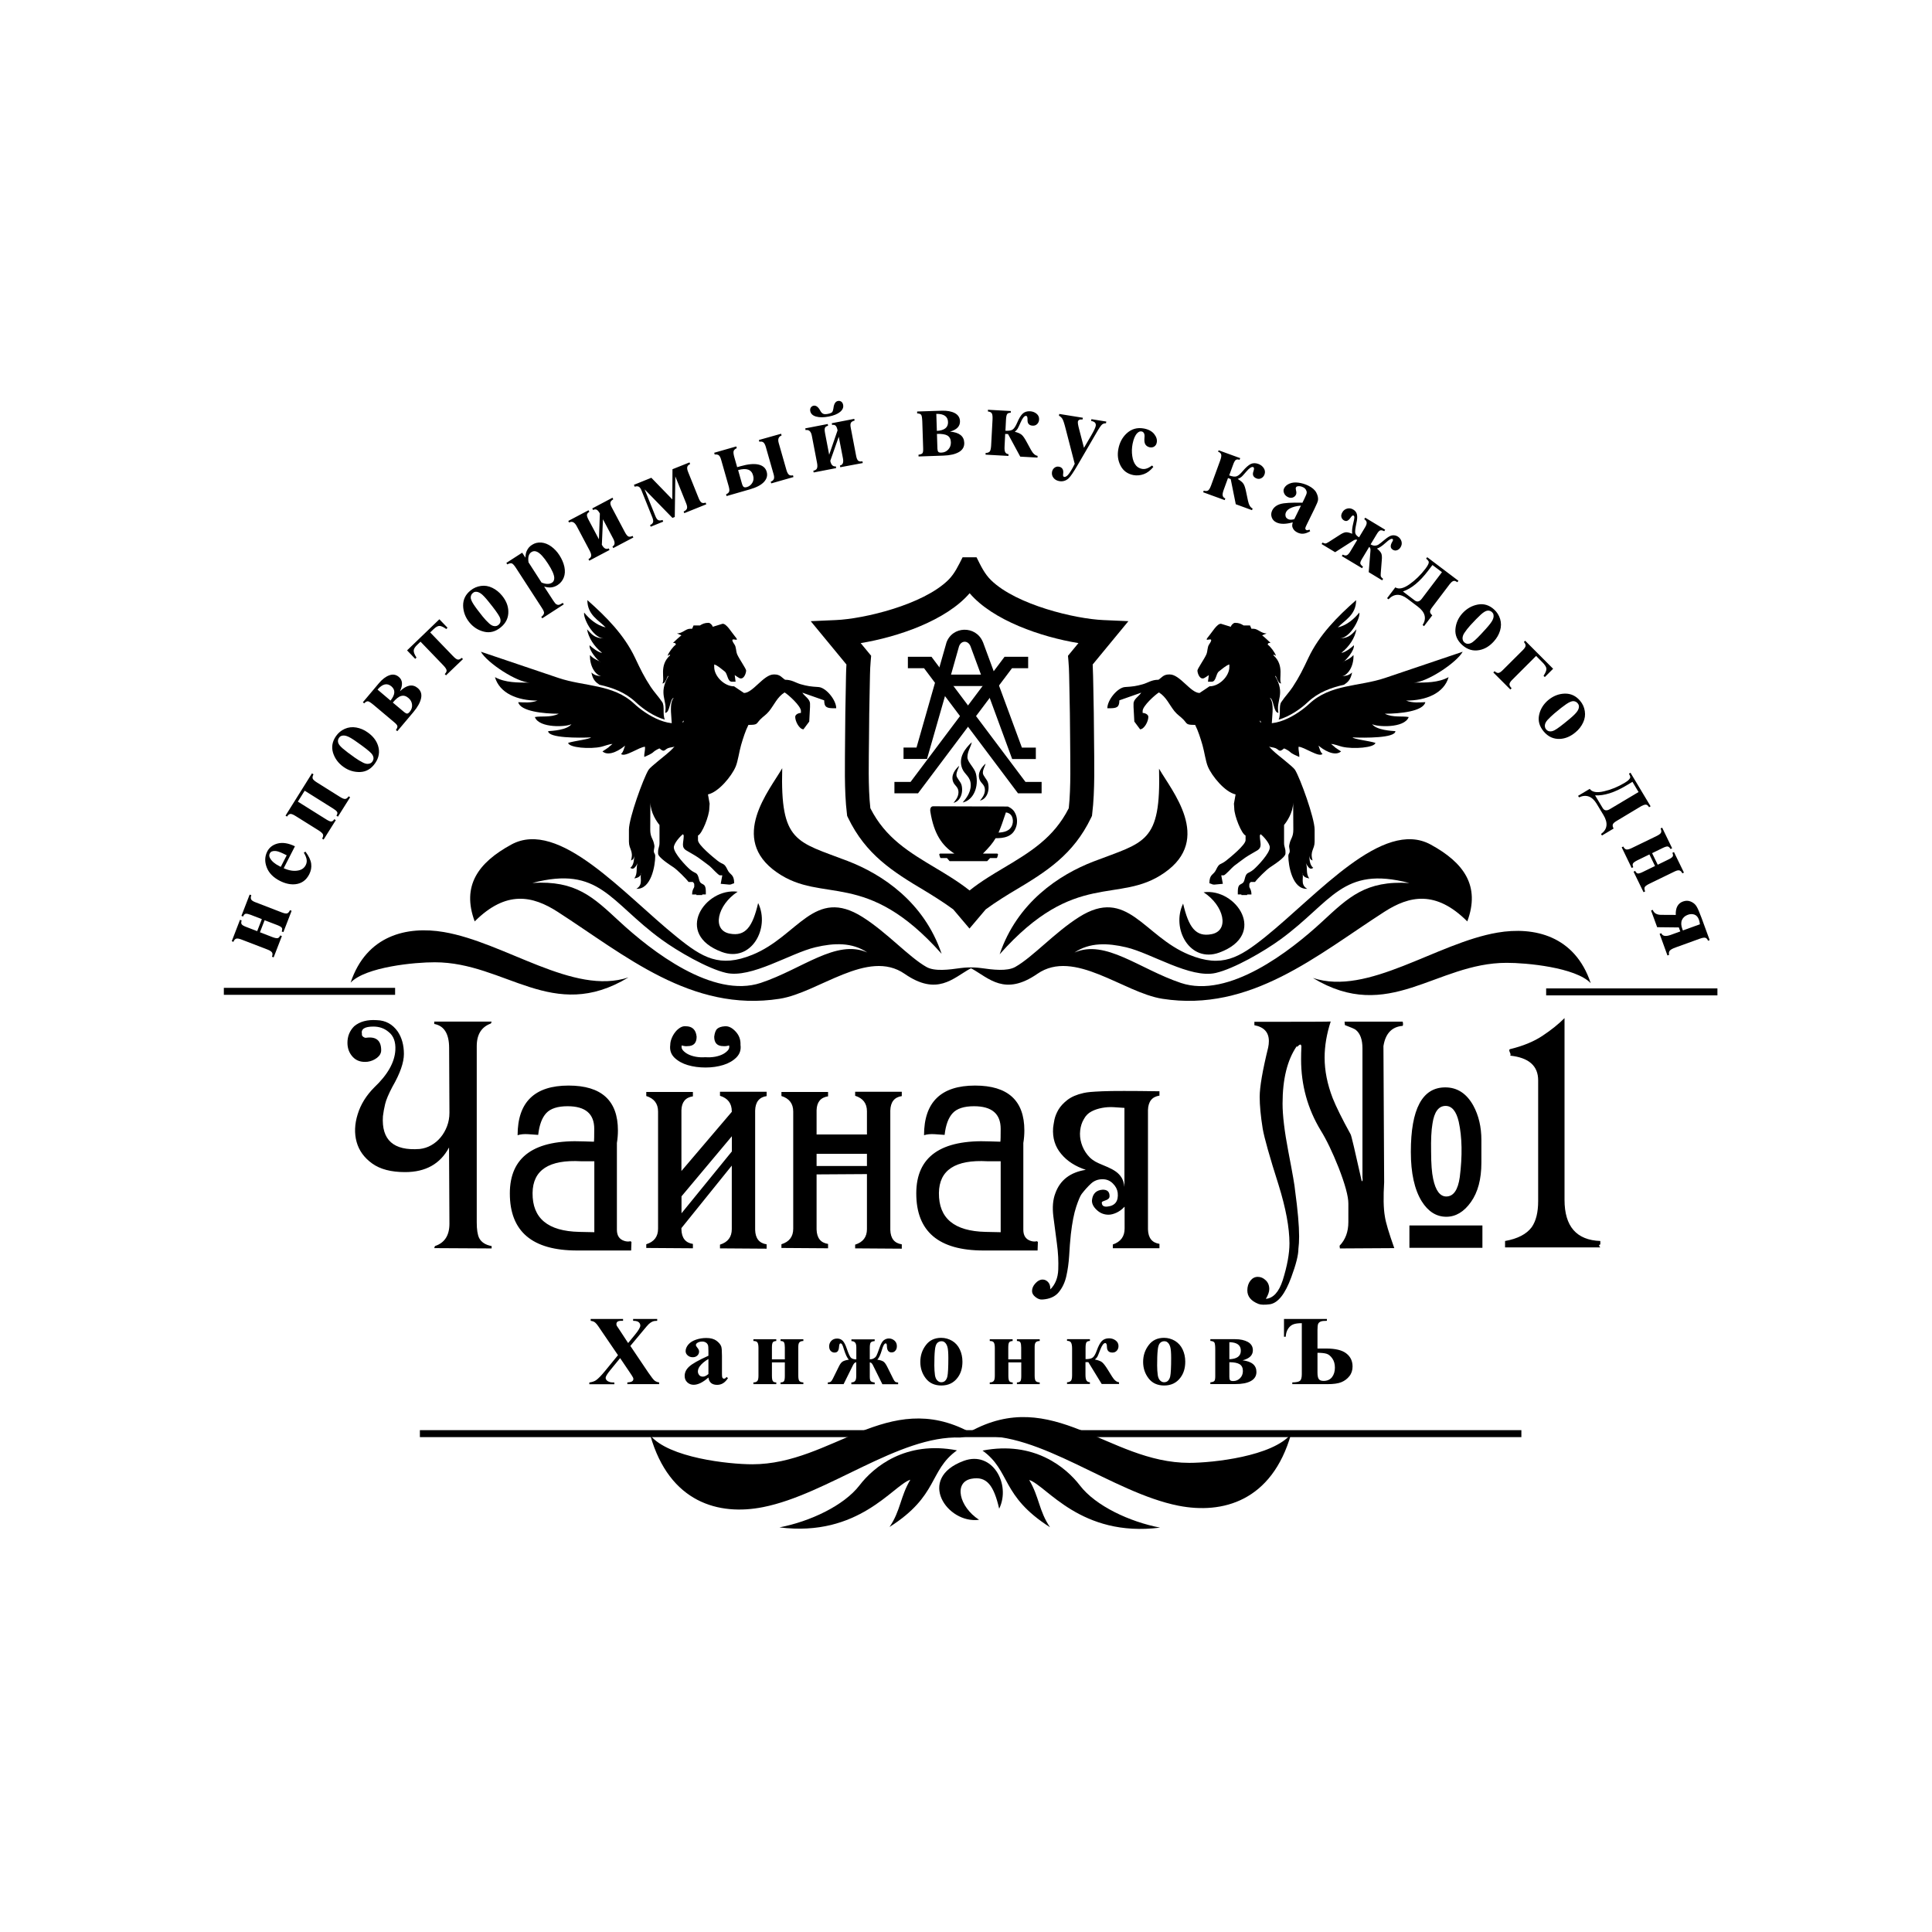 <?xml version="1.0" encoding="utf-8"?>
<!-- Generator: Adobe Illustrator 23.0.2, SVG Export Plug-In . SVG Version: 6.00 Build 0)  -->
<svg version="1.1" xmlns="http://www.w3.org/2000/svg" xmlns:xlink="http://www.w3.org/1999/xlink" x="0px" y="0px"
	 viewBox="0 0 244 244" style="enable-background:new 0 0 244 244;" xml:space="preserve">
<style type="text/css">
	.st0{fill-rule:evenodd;clip-rule:evenodd;}
	.st1{display:none;}
	.st2{display:inline;fill:none;}
</style>
<g id="Слой_1">
	<g>
		<path d="M56.71,144.92c-1.11,2.08-2.96,3.11-5.55,3.11c-1.76,0-3.15-0.36-4.16-1.09c-1.01-0.73-1.66-1.63-1.96-2.71
			c-0.3-1.08-0.26-2.25,0.13-3.5c0.38-1.25,1.09-2.39,2.11-3.41c1.68-1.59,2.56-3.16,2.65-4.69c0.06-1.05-0.23-1.82-0.85-2.3
			c-0.54-0.46-1.18-0.68-1.92-0.68c-1.11,0-1.59,0.31-1.45,0.94c-0.03,0.14,0.03,0.26,0.17,0.36c0.14,0.1,0.27,0.14,0.38,0.11
			c1.25-0.17,1.88,0.36,1.88,1.58c0,0.37-0.18,0.69-0.53,0.96c-0.36,0.27-0.75,0.43-1.17,0.49c-0.8,0.09-1.42-0.11-1.88-0.6
			c-0.45-0.48-0.68-1.08-0.68-1.79c0-0.82,0.28-1.52,0.85-2.09c0.71-0.6,1.66-0.85,2.86-0.77c1.11,0.03,1.99,0.51,2.65,1.45
			c0.51,0.77,0.77,1.71,0.77,2.82c0,1.08-0.48,2.46-1.45,4.14c-0.48,0.91-0.79,1.64-0.92,2.18c-0.13,0.54-0.22,1.05-0.28,1.54
			c-0.2,3.01,1.35,4.39,4.65,4.14c0.51-0.06,1-0.21,1.45-0.47c0.46-0.26,0.85-0.59,1.19-1c0.34-0.41,0.61-0.88,0.81-1.41
			c0.2-0.53,0.3-1.09,0.3-1.69l-0.04-8.19c0-1.79-0.63-2.8-1.88-3.03l0-0.3h7.25L62,129.26c-1.19,0.43-1.79,1.38-1.79,2.86l0,22.27
			c0,0.88,0.1,1.54,0.3,1.96c0.28,0.54,0.81,0.88,1.58,1.02v0.3l-7.25-0.04l0.09-0.26c1.22-0.4,1.83-1.34,1.83-2.82L56.71,144.92
			L56.71,144.92z M79.75,156.82l-0.04,1.11l-6.83,0c-5.66,0-8.49-2.4-8.49-7.21c0-4.64,3.1-6.83,9.3-6.57l1.32,0.04
			c0.03-0.17,0.04-0.71,0.04-1.62c0-1.91-1.12-2.86-3.37-2.86c-1.25,0-2.15,0.29-2.69,0.87c-0.54,0.58-0.88,1.5-1.02,2.75
			c-0.06,0-0.48-0.03-1.28-0.09c-0.51-0.03-0.95,0.01-1.32,0.13c0-4.18,2.15-6.27,6.44-6.27c4.15,0,6.23,1.89,6.23,5.67
			c0,0.51-0.04,1.04-0.13,1.58l0,10.96c0,0.74,0.31,1.21,0.94,1.41c0.28,0.09,0.54,0.1,0.77,0.04h0.04h-0.04
			c0.09,0.03,0.1,0.06,0.04,0.09L79.75,156.82L79.75,156.82z M75.06,155.62l0-8.96H73.4c-4.07-0.23-6.11,1.11-6.14,4.01
			c-0.03,3.19,1.93,4.82,5.89,4.91L75.06,155.62L75.06,155.62z M92.42,140.35c0-1-0.5-1.65-1.49-1.96v-0.51h5.89v0.55
			c-0.94,0.14-1.42,0.75-1.45,1.83l0,15.06c0.03,1.08,0.51,1.69,1.45,1.83v0.55l-5.89-0.04v-0.47c1-0.31,1.49-0.97,1.49-1.96l0-8.02
			l-6.36,7.89v0.17c0.03,1.08,0.51,1.69,1.45,1.83v0.55l-5.89-0.04v-0.47c1-0.31,1.49-0.97,1.49-1.96l0-14.8c0-1-0.5-1.65-1.49-1.96
			v-0.51l5.89,0v0.55c-0.94,0.14-1.42,0.73-1.45,1.75l0,7.68l6.36-7.47V140.35L92.42,140.35z M92.08,132.03
			c-0.28,0.09-0.53,0.11-0.73,0.09c-0.77,0-1.15-0.4-1.15-1.19c0.06-0.48,0.18-0.82,0.38-1c0.2-0.18,0.53-0.29,0.98-0.32
			c0.46-0.03,0.9,0.19,1.34,0.66c0.44,0.47,0.65,1.03,0.62,1.69c0.09,0.63-0.09,1.15-0.51,1.58c-0.43,0.43-0.98,0.75-1.66,0.96
			c-0.68,0.21-1.43,0.32-2.24,0.32c-0.81,0-1.56-0.1-2.24-0.3c-0.68-0.2-1.24-0.51-1.69-0.94c-0.44-0.43-0.62-0.97-0.53-1.62
			c0-0.26,0.06-0.53,0.17-0.81c0.11-0.28,0.26-0.55,0.45-0.79c0.18-0.24,0.4-0.43,0.64-0.58c0.24-0.14,0.48-0.2,0.7-0.17
			c0.82,0,1.28,0.44,1.37,1.32c0,0.8-0.38,1.19-1.15,1.19c-0.2,0.03-0.44,0-0.73-0.09c-0.06,0.23-0.01,0.43,0.15,0.62
			c0.16,0.18,0.37,0.35,0.64,0.49c0.27,0.14,0.6,0.25,0.98,0.32c0.38,0.07,0.79,0.09,1.22,0.06c0.43,0.03,0.83,0.01,1.22-0.06
			c0.38-0.07,0.71-0.18,0.98-0.32c0.27-0.14,0.48-0.31,0.64-0.49C92.09,132.47,92.14,132.26,92.08,132.03L92.08,132.03z
			 M86.07,153.23l6.36-7.81l0-1.92l-6.36,7.59L86.07,153.23L86.07,153.23z M109.49,140.35c0-1-0.5-1.65-1.49-1.96v-0.51h5.89v0.55
			c-0.94,0.14-1.42,0.75-1.45,1.83l0,15.06c0.03,1.08,0.51,1.69,1.45,1.83v0.55l-5.89-0.04l0-0.47c1-0.31,1.49-0.97,1.49-1.96
			l0-6.95l-6.36,0.04l0,6.95c0.03,1.08,0.51,1.69,1.45,1.83v0.55l-5.89-0.04v-0.47c1-0.31,1.49-0.97,1.49-1.96l0-14.8
			c0-1-0.5-1.65-1.49-1.96v-0.51l5.89,0v0.55c-0.94,0.14-1.42,0.73-1.45,1.75l0,3.07l6.36,0V140.35L109.49,140.35z M103.13,147.26
			h6.36l0-1.54h-6.36V147.26L103.13,147.26z M131.08,156.82l-0.04,1.11l-6.83,0c-5.66,0-8.49-2.4-8.49-7.21
			c0-4.64,3.1-6.83,9.3-6.57l1.32,0.04c0.03-0.17,0.04-0.71,0.04-1.62c0-1.91-1.12-2.86-3.37-2.86c-1.25,0-2.15,0.29-2.69,0.87
			c-0.54,0.58-0.88,1.5-1.02,2.75c-0.06,0-0.48-0.03-1.28-0.09c-0.51-0.03-0.95,0.01-1.32,0.13c0-4.18,2.15-6.27,6.44-6.27
			c4.15,0,6.23,1.89,6.23,5.67c0,0.51-0.04,1.04-0.13,1.58l0,10.96c0,0.74,0.31,1.21,0.94,1.41c0.28,0.09,0.54,0.1,0.77,0.04h0.04
			h-0.04c0.09,0.03,0.1,0.06,0.04,0.09L131.08,156.82L131.08,156.82z M126.38,155.62l0-8.96h-1.66c-4.07-0.23-6.11,1.11-6.14,4.01
			c-0.03,3.19,1.93,4.82,5.89,4.91L126.38,155.62L126.38,155.62z M142,152.42c-0.28,0.31-0.61,0.55-0.98,0.73
			c-0.37,0.17-0.71,0.26-1.02,0.26c-0.57,0-1.07-0.2-1.49-0.6c-0.43-0.4-0.63-0.81-0.6-1.24c0.09-0.82,0.54-1.27,1.37-1.32
			c0.57,0,0.85,0.27,0.85,0.81c0,0.14-0.05,0.26-0.15,0.34c-0.1,0.09-0.21,0.15-0.34,0.19c-0.13,0.04-0.24,0.09-0.34,0.13
			c-0.1,0.04-0.15,0.09-0.15,0.15c0,0.4,0.24,0.57,0.73,0.51c0.97-0.11,1.39-0.7,1.28-1.75c-0.06-0.43-0.26-0.82-0.62-1.17
			c-0.36-0.36-0.79-0.53-1.3-0.53c-0.57,0-1.05,0.18-1.45,0.55c-0.4,0.37-0.8,0.81-1.19,1.32c-0.17,0.23-0.4,0.76-0.68,1.6
			c-0.28,0.84-0.51,2-0.68,3.48c-0.09,0.85-0.16,1.75-0.21,2.69c-0.06,0.94-0.18,1.81-0.36,2.6c-0.18,0.8-0.5,1.47-0.96,2.03
			c-0.45,0.55-1.14,0.86-2.05,0.92c-0.28,0.03-0.58-0.07-0.87-0.3c-0.3-0.23-0.45-0.48-0.45-0.77c0-0.34,0.14-0.67,0.43-0.98
			c0.28-0.31,0.58-0.47,0.9-0.47c0.26,0,0.48,0.1,0.68,0.3c0.2,0.2,0.3,0.5,0.3,0.9v0.04c0.63-0.63,0.96-1.46,1-2.5
			c0.04-1.04-0.01-2.13-0.17-3.29c-0.16-1.15-0.31-2.3-0.45-3.43c-0.14-1.14-0.06-2.12,0.26-2.94c0.6-1.65,1.88-2.63,3.84-2.94
			c-1.31-0.43-2.35-1.09-3.11-2.01c-0.77-0.91-1.11-2.01-1.02-3.29c0.03-0.28,0.09-0.63,0.17-1.05c0.09-0.41,0.26-0.83,0.51-1.26
			c0.26-0.43,0.63-0.83,1.13-1.22c0.5-0.38,1.17-0.68,2.03-0.87c0.26-0.06,0.55-0.1,0.87-0.13c0.33-0.03,0.83-0.06,1.51-0.09
			c0.68-0.03,1.59-0.04,2.73-0.04c1.14,0,2.63,0.01,4.48,0.04l0,0.55c-0.94,0.14-1.42,0.75-1.45,1.83l0,15.06
			c0.03,1.08,0.51,1.69,1.45,1.83v0.55h-5.89v-0.47c1-0.34,1.49-1.01,1.49-2.01V152.42L142,152.42z M142,139.92
			c-0.4-0.03-0.85-0.06-1.34-0.09c-0.5-0.03-0.99,0-1.47,0.09c-0.48,0.09-0.93,0.23-1.34,0.45c-0.41,0.21-0.73,0.53-0.96,0.96
			c-0.26,0.43-0.41,0.91-0.47,1.45c-0.06,0.54-0.01,1.07,0.15,1.6c0.16,0.53,0.41,1.02,0.77,1.47c0.36,0.46,0.83,0.81,1.43,1.07
			c0.4,0.17,0.78,0.33,1.15,0.49c0.37,0.16,0.7,0.34,1,0.55c0.3,0.21,0.54,0.47,0.73,0.77c0.18,0.3,0.31,0.69,0.36,1.17V139.92
			L142,139.92z M177.15,129.56c-1.37,0.11-2.18,0.97-2.43,2.56l0.09,17.19c-0.11,1.85-0.09,3.29,0.09,4.31
			c0.11,0.77,0.51,2.1,1.19,4.01l-6.87,0.04l-0.04-0.34c0.74-0.77,1.11-1.76,1.11-2.99V152c0-0.91-0.41-2.43-1.24-4.56
			c-0.77-1.93-1.52-3.5-2.26-4.69c-1.65-2.73-2.47-5.72-2.47-8.96c0-0.48,0.01-1.04,0.04-1.66c-0.03-0.14-0.07-0.21-0.13-0.21
			c-0.06,0-0.13,0.04-0.21,0.11c-0.09,0.07-0.16,0.14-0.21,0.19c0-0.03-0.01-0.06-0.04-0.09c-1.19,1.73-1.79,4.15-1.79,7.25
			c0,1.48,0.24,3.5,0.73,6.06c0.54,2.79,0.82,4.42,0.85,4.91c0.34,2.5,0.51,4.44,0.51,5.8c0,0.6-0.03,1.12-0.09,1.58
			c0,0.77-0.3,1.96-0.9,3.58c-0.77,2.1-1.66,3.24-2.69,3.41c-0.68,0.09-1.17,0.07-1.45-0.04c-0.94-0.37-1.41-0.94-1.41-1.71
			c0-0.48,0.13-0.89,0.38-1.22c0.26-0.33,0.57-0.49,0.94-0.49c0.37,0,0.7,0.14,1,0.43c0.3,0.28,0.45,0.65,0.45,1.11
			c0,0.34-0.14,0.75-0.43,1.24c0.94-0.09,1.65-0.87,2.13-2.35c0.57-1.82,0.85-3.37,0.85-4.65c0-1.99-0.46-4.45-1.37-7.38
			c-1.14-3.58-1.81-5.96-2.01-7.12c-0.26-1.62-0.38-2.96-0.38-4.01c0-1.25,0.36-3.33,1.07-6.23c0.06-0.28,0.09-0.55,0.09-0.81
			c0-1.11-0.61-1.78-1.83-2.01v-0.43c6.43,0,9.64-0.01,9.64-0.04c-0.51,1.56-0.77,3.09-0.77,4.56c0,1.65,0.34,3.36,1.02,5.12
			c0.43,1.08,1.18,2.6,2.26,4.56c0.09,0.11,0.55,2.09,1.41,5.93c0.11,0,0.14-0.16,0.09-0.47l0-16.3c0-1.11-0.28-1.89-0.85-2.35
			c-0.14-0.11-0.6-0.31-1.37-0.6l-0.04-0.43l7.34,0C177.21,129.27,177.21,129.44,177.15,129.56L177.15,129.56z M187.22,157.59
			l-9.22,0v-2.82l9.22,0L187.22,157.59L187.22,157.59z M187.09,146.84c0,2.08-0.44,3.73-1.32,4.97c-0.88,1.24-1.92,1.86-3.11,1.86
			c-1.25,0-2.29-0.65-3.11-1.96c-0.91-1.48-1.37-3.56-1.37-6.23c0-5.43,1.45-8.15,4.35-8.15c1.51,0,2.69,0.77,3.54,2.3
			c0.68,1.25,1.02,2.7,1.02,4.35V146.84L187.09,146.84z M184.36,148.67c0.34-2.7,0.3-5.03-0.13-7c-0.31-1.34-0.87-2-1.66-2
			c-0.88,0-1.44,0.75-1.66,2.26c-0.14,0.82-0.2,1.99-0.17,3.5c0,1.54,0.09,2.69,0.26,3.46c0.31,1.48,0.87,2.22,1.66,2.22
			C183.57,151.1,184.13,150.29,184.36,148.67L184.36,148.67z M202.11,157.16c-0.2,0.06-0.2,0.18,0,0.38l-12.03,0v-0.81
			c1.59-0.28,2.72-0.87,3.37-1.75c0.54-0.78,0.81-1.87,0.81-3.29l0-15.25c0-1.83-1.18-2.87-3.54-3.12c0.09-0.06,0.07-0.2-0.04-0.43
			c-0.09-0.2-0.09-0.33,0-0.38c1.65-0.4,3.02-0.96,4.12-1.69c1.1-0.73,2.03-1.47,2.79-2.24l0,22.95c0,3.36,1.51,5.09,4.52,5.2
			V157.16L202.11,157.16z"/>
		<path d="M79.61,169.98l2.27,3.37c0.38,0.56,0.65,0.9,0.8,1.02c0.16,0.12,0.35,0.19,0.57,0.22v0.22h-4.02v-0.22
			c0.32-0.02,0.53-0.07,0.62-0.15c0.09-0.07,0.14-0.16,0.14-0.27c0-0.07-0.01-0.14-0.04-0.19c-0.06-0.12-0.2-0.35-0.43-0.68
			l-1.2-1.78l-1.26,1.54c-0.38,0.47-0.57,0.78-0.57,0.95c0,0.12,0.05,0.23,0.15,0.33c0.1,0.1,0.24,0.17,0.43,0.22
			c0.09,0.02,0.26,0.04,0.52,0.04v0.22h-3.16v-0.22c0.36-0.05,0.65-0.15,0.85-0.29c0.27-0.19,0.65-0.57,1.14-1.17l1.63-1.99
			l-2.1-3.08c-0.34-0.51-0.54-0.79-0.59-0.84c-0.11-0.13-0.22-0.23-0.32-0.29c-0.11-0.06-0.25-0.1-0.44-0.13v-0.23h4.09v0.23h-0.21
			c-0.23,0-0.4,0.04-0.49,0.11c-0.09,0.07-0.14,0.17-0.14,0.28c0,0.09,0.01,0.17,0.04,0.23l0.42,0.63l1.02,1.56l0.87-1.06
			c0.45-0.55,0.67-0.93,0.67-1.15c0-0.11-0.03-0.21-0.09-0.3c-0.06-0.09-0.15-0.17-0.27-0.22c-0.12-0.05-0.3-0.08-0.55-0.08v-0.23
			H83v0.23c-0.24,0-0.43,0.03-0.58,0.09c-0.15,0.06-0.3,0.16-0.47,0.31c-0.11,0.1-0.37,0.4-0.79,0.91L79.61,169.98L79.61,169.98z
			 M89.47,173.97c-0.69,0.61-1.31,0.92-1.87,0.92c-0.32,0-0.59-0.11-0.81-0.32c-0.22-0.21-0.32-0.48-0.32-0.8
			c0-0.43,0.18-0.82,0.56-1.17c0.37-0.35,1.18-0.81,2.44-1.38v-0.57c0-0.43-0.02-0.7-0.07-0.81c-0.05-0.11-0.13-0.21-0.26-0.29
			c-0.13-0.08-0.28-0.12-0.44-0.12c-0.26,0-0.48,0.06-0.65,0.18c-0.1,0.07-0.16,0.16-0.16,0.26c0,0.08,0.06,0.19,0.17,0.32
			c0.15,0.17,0.23,0.34,0.23,0.5c0,0.2-0.07,0.37-0.22,0.51c-0.15,0.14-0.34,0.21-0.58,0.21c-0.26,0-0.47-0.08-0.64-0.23
			c-0.17-0.15-0.26-0.33-0.26-0.54c0-0.29,0.12-0.57,0.35-0.84c0.23-0.27,0.55-0.47,0.97-0.61c0.41-0.14,0.84-0.21,1.29-0.21
			c0.54,0,0.96,0.11,1.28,0.34c0.31,0.23,0.52,0.48,0.61,0.74c0.06,0.17,0.09,0.56,0.09,1.17v2.2c0,0.26,0.01,0.42,0.03,0.49
			c0.02,0.07,0.05,0.12,0.09,0.15c0.04,0.03,0.09,0.05,0.14,0.05c0.11,0,0.21-0.07,0.32-0.22l0.18,0.15
			c-0.2,0.3-0.41,0.52-0.63,0.65c-0.22,0.13-0.46,0.2-0.74,0.2c-0.32,0-0.58-0.08-0.76-0.23C89.62,174.51,89.51,174.28,89.47,173.97
			L89.47,173.97z M89.47,173.53v-1.9c-0.49,0.29-0.85,0.6-1.09,0.92c-0.16,0.22-0.24,0.44-0.24,0.66c0,0.19,0.07,0.35,0.2,0.49
			c0.1,0.11,0.24,0.16,0.43,0.16C88.97,173.87,89.21,173.75,89.47,173.53L89.47,173.53z M95.15,174.81v-0.22
			c0.23,0,0.4-0.06,0.5-0.18c0.1-0.12,0.14-0.35,0.14-0.68v-3.49c0-0.36-0.05-0.59-0.14-0.71c-0.09-0.12-0.26-0.17-0.5-0.17v-0.22
			h2.89v0.22c-0.2,0.01-0.35,0.06-0.43,0.16c-0.08,0.1-0.12,0.32-0.12,0.66v1.5h1.63l0-1.5c0-0.28-0.03-0.49-0.09-0.62
			c-0.06-0.13-0.21-0.2-0.45-0.2v-0.22h2.88v0.22c-0.23,0-0.4,0.06-0.5,0.17c-0.1,0.11-0.14,0.31-0.14,0.58v3.62
			c0,0.35,0.05,0.59,0.14,0.69c0.09,0.1,0.26,0.16,0.5,0.17v0.22h-2.88v-0.22c0.2,0,0.34-0.05,0.42-0.14
			c0.08-0.09,0.12-0.32,0.12-0.68v-1.71h-1.63l0,1.67c0,0.36,0.04,0.59,0.12,0.7c0.08,0.11,0.23,0.16,0.43,0.16v0.22H95.15
			L95.15,174.81z M107.52,174.81v-0.22c0.22,0,0.38-0.07,0.48-0.19c0.1-0.12,0.14-0.34,0.14-0.66v-1.69c-0.15,0-0.28,0.11-0.4,0.34
			l-1.2,2.42l-1.99,0v-0.22c0.16,0,0.28-0.03,0.36-0.08c0.07-0.05,0.16-0.17,0.26-0.36l0.79-1.6c0.15-0.3,0.3-0.5,0.47-0.6
			c0.16-0.1,0.42-0.18,0.77-0.23c-0.22-0.24-0.41-0.66-0.6-1.25c-0.1-0.34-0.18-0.56-0.24-0.66c-0.06-0.1-0.13-0.15-0.21-0.15
			c-0.1,0-0.16,0.13-0.18,0.39c-0.02,0.28-0.07,0.47-0.16,0.59c-0.08,0.12-0.23,0.18-0.42,0.18c-0.17,0-0.32-0.06-0.46-0.19
			c-0.14-0.13-0.21-0.33-0.21-0.61c0-0.26,0.09-0.49,0.27-0.68c0.18-0.19,0.43-0.29,0.74-0.29c0.29,0,0.53,0.1,0.72,0.3
			c0.18,0.2,0.35,0.53,0.5,0.99c0.2,0.59,0.37,0.96,0.5,1.11c0.14,0.15,0.37,0.23,0.7,0.23l0-1.5c0-0.3-0.05-0.5-0.15-0.62
			c-0.1-0.12-0.26-0.18-0.47-0.19v-0.22h2.94v0.22c-0.25,0.02-0.41,0.08-0.5,0.18c-0.08,0.11-0.12,0.34-0.12,0.69v1.43
			c0.2,0,0.38-0.04,0.52-0.13c0.15-0.08,0.26-0.2,0.33-0.34c0.07-0.14,0.2-0.47,0.38-0.99c0.16-0.47,0.34-0.79,0.53-0.94
			c0.2-0.15,0.41-0.23,0.65-0.23c0.27,0,0.5,0.09,0.71,0.27c0.2,0.18,0.3,0.41,0.3,0.7c0,0.23-0.06,0.43-0.19,0.57
			c-0.12,0.15-0.28,0.22-0.48,0.22c-0.39,0-0.58-0.27-0.59-0.81c0-0.22-0.05-0.33-0.15-0.33c-0.16,0-0.33,0.28-0.49,0.85
			c-0.17,0.59-0.36,0.99-0.57,1.21c0.37,0.05,0.63,0.14,0.79,0.25c0.16,0.12,0.32,0.35,0.49,0.7l0.74,1.49
			c0.09,0.18,0.17,0.29,0.24,0.35c0.07,0.05,0.2,0.08,0.37,0.09v0.22h-1.99l-1.2-2.42c-0.11-0.22-0.24-0.34-0.39-0.34v1.81
			c0,0.29,0.04,0.47,0.12,0.56c0.08,0.08,0.24,0.14,0.5,0.17v0.22H107.52L107.52,174.81z M118.87,168.96c0.49,0,0.95,0.13,1.38,0.38
			c0.43,0.26,0.75,0.62,0.97,1.09c0.22,0.47,0.33,0.98,0.33,1.54c0,0.81-0.2,1.48-0.61,2.02c-0.49,0.66-1.18,0.99-2.05,0.99
			c-0.85,0-1.51-0.3-1.97-0.9c-0.46-0.6-0.69-1.29-0.69-2.08c0-0.81,0.24-1.52,0.71-2.13C117.4,169.26,118.05,168.96,118.87,168.96
			L118.87,168.96z M118.89,169.39c-0.21,0-0.38,0.08-0.53,0.23c-0.15,0.16-0.25,0.46-0.29,0.92c-0.05,0.46-0.07,1.1-0.07,1.92
			c0,0.43,0.03,0.84,0.08,1.22c0.05,0.29,0.14,0.51,0.29,0.66c0.15,0.15,0.31,0.23,0.5,0.23c0.18,0,0.33-0.05,0.46-0.15
			c0.16-0.14,0.26-0.33,0.32-0.58c0.08-0.38,0.12-1.16,0.12-2.33c0-0.69-0.04-1.16-0.12-1.42c-0.08-0.26-0.19-0.44-0.34-0.56
			C119.2,169.43,119.06,169.39,118.89,169.39L118.89,169.39z M125,174.81v-0.22c0.23,0,0.4-0.06,0.5-0.18
			c0.1-0.12,0.14-0.35,0.14-0.68v-3.49c0-0.36-0.05-0.59-0.14-0.71c-0.09-0.12-0.26-0.17-0.5-0.17v-0.22h2.89v0.22
			c-0.2,0.01-0.35,0.06-0.43,0.16c-0.08,0.1-0.12,0.32-0.12,0.66v1.5h1.63v-1.5c0-0.28-0.03-0.49-0.09-0.62
			c-0.06-0.13-0.21-0.2-0.45-0.2v-0.22h2.88v0.22c-0.23,0-0.4,0.06-0.5,0.17c-0.1,0.11-0.14,0.31-0.14,0.58l0,3.62
			c0,0.35,0.05,0.59,0.14,0.69c0.09,0.1,0.26,0.16,0.5,0.17v0.22h-2.88v-0.22c0.2,0,0.34-0.05,0.43-0.14
			c0.08-0.09,0.12-0.32,0.12-0.68v-1.71h-1.63v1.67c0,0.36,0.04,0.59,0.12,0.7c0.08,0.11,0.23,0.16,0.43,0.16v0.22H125L125,174.81z
			 M134.76,169.13h2.89v0.22c-0.22,0.01-0.37,0.07-0.44,0.18c-0.07,0.11-0.11,0.35-0.11,0.72l0,1.4c0.45,0,0.77-0.07,0.93-0.22
			c0.17-0.15,0.33-0.43,0.48-0.85c0.21-0.59,0.43-0.99,0.65-1.22c0.22-0.22,0.52-0.34,0.9-0.34c0.32,0,0.6,0.09,0.84,0.27
			c0.24,0.18,0.36,0.42,0.36,0.71c0,0.23-0.07,0.42-0.21,0.58c-0.14,0.16-0.32,0.24-0.55,0.24c-0.46,0-0.69-0.23-0.7-0.71
			c0-0.33-0.08-0.49-0.21-0.49c-0.21,0-0.41,0.28-0.63,0.83c-0.17,0.45-0.29,0.74-0.35,0.86c-0.06,0.12-0.18,0.25-0.33,0.39
			c0.41,0.08,0.71,0.19,0.89,0.33c0.18,0.14,0.43,0.45,0.73,0.94l0.54,0.87c0.28,0.46,0.58,0.71,0.89,0.73v0.22h-2.19l-1.69-2.76
			h-0.36v1.58c0,0.36,0.04,0.6,0.13,0.74c0.08,0.13,0.23,0.21,0.43,0.22v0.22h-2.89v-0.22c0.19,0,0.34-0.06,0.46-0.15
			c0.12-0.1,0.18-0.34,0.18-0.74v-3.35c0-0.38-0.05-0.63-0.14-0.78c-0.09-0.14-0.26-0.21-0.5-0.21V169.13L134.76,169.13z
			 M147.01,168.96c0.49,0,0.95,0.13,1.38,0.38c0.42,0.26,0.75,0.62,0.97,1.09c0.22,0.47,0.33,0.98,0.33,1.54
			c0,0.81-0.2,1.48-0.61,2.02c-0.49,0.66-1.18,0.99-2.05,0.99c-0.85,0-1.51-0.3-1.97-0.9c-0.46-0.6-0.69-1.29-0.69-2.08
			c0-0.81,0.24-1.52,0.71-2.13C145.54,169.26,146.19,168.96,147.01,168.96L147.01,168.96z M147.03,169.39
			c-0.21,0-0.38,0.08-0.53,0.23c-0.15,0.16-0.25,0.46-0.29,0.92c-0.05,0.46-0.07,1.1-0.07,1.92c0,0.43,0.03,0.84,0.08,1.22
			c0.05,0.29,0.14,0.51,0.29,0.66c0.15,0.15,0.31,0.23,0.5,0.23c0.18,0,0.33-0.05,0.46-0.15c0.16-0.14,0.26-0.33,0.32-0.58
			c0.08-0.38,0.12-1.16,0.12-2.33c0-0.69-0.04-1.16-0.12-1.42c-0.08-0.26-0.19-0.44-0.34-0.56
			C147.34,169.43,147.2,169.39,147.03,169.39L147.03,169.39z M152.85,169.13h3.14c0.66,0,1.19,0.12,1.61,0.35
			c0.42,0.24,0.63,0.59,0.63,1.05c0,0.63-0.43,1.05-1.3,1.27c1.17,0.14,1.75,0.63,1.75,1.47c0,0.51-0.24,0.89-0.71,1.15
			c-0.47,0.26-1.12,0.38-1.95,0.38h-3.16v-0.22c0.28-0.03,0.45-0.09,0.52-0.19c0.07-0.1,0.1-0.3,0.1-0.6l0-3.38
			c0-0.46-0.04-0.74-0.11-0.86c-0.08-0.11-0.24-0.18-0.51-0.2V169.13L152.85,169.13z M155.26,171.66c0.96-0.03,1.45-0.39,1.45-1.07
			c0-0.71-0.48-1.06-1.45-1.08V171.66L155.26,171.66z M155.26,172.04v1.86c0,0.19,0.03,0.33,0.09,0.4c0.06,0.08,0.19,0.12,0.39,0.12
			c0.34,0,0.63-0.12,0.87-0.36c0.24-0.24,0.36-0.54,0.36-0.91c0-0.39-0.13-0.67-0.4-0.85C156.3,172.13,155.87,172.04,155.26,172.04
			L155.26,172.04z M166.39,170.31l1.09,0c1.18,0,2.03,0.21,2.55,0.62c0.53,0.41,0.79,0.96,0.79,1.65c0,0.47-0.13,0.88-0.4,1.22
			c-0.27,0.34-0.6,0.59-1.01,0.76c-0.41,0.17-1,0.25-1.78,0.25h-4.42v-0.22c0.51-0.01,0.84-0.08,0.98-0.21
			c0.14-0.13,0.22-0.4,0.22-0.83v-6.44c-0.46,0-0.82,0.05-1.08,0.15c-0.26,0.1-0.48,0.29-0.66,0.57c-0.18,0.28-0.27,0.61-0.29,0.99
			h-0.22v-2.24l5.42,0v0.23c-0.38,0-0.65,0.03-0.8,0.1c-0.15,0.07-0.26,0.17-0.31,0.3c-0.05,0.14-0.08,0.39-0.08,0.74V170.31
			L166.39,170.31z M166.39,170.85v2.48c0,0.39,0.05,0.67,0.16,0.83c0.11,0.16,0.31,0.24,0.6,0.24c0.47,0,0.83-0.16,1.08-0.48
			c0.24-0.32,0.36-0.72,0.36-1.2c0-0.46-0.11-0.85-0.33-1.16c-0.22-0.31-0.46-0.51-0.73-0.59
			C167.26,170.89,166.88,170.85,166.39,170.85L166.39,170.85z"/>
		<polygon class="st0" points="192.14,181.5 53.03,181.5 53.03,180.62 192.14,180.62 192.14,181.5 		"/>
		<path class="st0" d="M108.56,187.58c-1.98,2.58-6.29,4.59-10.12,5.32c10.03,1.27,14.33-5.31,16.53-6.02
			c-1.27,2.12-1.23,3.93-2.63,5.97c6.24-3.97,4.94-7.1,8.52-9.68C114.34,181.9,110.3,185.31,108.56,187.58L108.56,187.58z"/>
		<path class="st0" d="M136.39,187.61c1.98,2.58,6.29,4.59,10.12,5.32c-10.03,1.27-14.33-5.31-16.53-6.02
			c1.27,2.12,1.23,3.93,2.63,5.97c-6.24-3.97-4.94-7.1-8.52-9.68C130.61,181.93,134.65,185.34,136.39,187.61L136.39,187.61z"/>
		<path class="st0" d="M163.06,181.1c-2.43,8.51-8.67,10.16-14.24,9.06c-8.37-1.66-17.56-9.42-25.44-8.76
			c-0.84,0.06-0.63-0.13-2.1,0.15c-7.76-0.28-16.73,7.17-24.91,8.79c-5.57,1.11-11.82-0.55-14.24-9.06
			c2.32,2.83,9.89,3.65,12.88,3.65c10.13,0,17.08-9.58,27.43-4.08c10.53-5.88,17.52,3.9,27.76,3.9
			C153.17,184.75,160.74,183.93,163.06,181.1L163.06,181.1z"/>
		<path class="st0" d="M123.65,191.94c-4.02,0.55-7.96-5.22-1.94-7.44c3.63-1.34,5.99,2.96,4.48,6.04
			c-0.68-2.93-1.56-4.15-3.51-3.78C120.42,187.19,121.12,190.3,123.65,191.94L123.65,191.94z"/>
		<path class="st0" d="M87.95,113.05v-0.08h-0.54c0-0.66,0.27-0.82,0.27-1v-0.25c0-0.19-0.07-0.18-0.18-0.33h-0.54
			c-0.31-0.43-1.44-1.54-1.88-1.84c-0.41-0.28-1.97-1.25-1.97-1.76v-0.17c0-0.54,0.18-0.64,0.18-1.17v-2.26
			c-0.33-0.4-1.13-1.53-1.15-2.84l-0.02,3.42c0,0.93,0.31,1.11,0.45,1.68c0.12,0.49,0.09,0.41,0.02,0.86
			c-0.08,0.5,0.16,0.4,0.16,0.82c0,1.13-0.49,4.22-2.38,4.12c0.98-0.57,0.32-1.51,0.65-2.03c-0.12,0.45-0.37,0.63-0.92,0.72
			c0.52-0.67,0.13-1.44,0.5-2.06c-0.43,0.85-0.66,0.96-1,0.72c0.53-0.38,0.45-1.26,0.57-1.78c-0.1,0.7-0.25,0.75-0.48,0.85
			c0.36-1.22-0.26-1.38-0.26-2.38v-1.51c0-1.47,1.83-6.52,2.48-7.56c0.26-0.41,2.17-1.84,2.74-2.38c0.8-0.74,1.68-1.92,1.68-3.37
			v-0.42c0-0.46-1.05,2.81-1.84,1.79c0.9-0.6-0.3-3.67,0.6-4.72c-0.52,0.14-0.46,1.94-1.09,1.9c0.33-1.61-0.91-2.34,0.41-4.62
			c-0.1-0.28-0.3,0.97-0.75,0.91c0.36-0.57-0.48-2.25,0.97-3.55c0-0.24-0.35,0.18-0.3,0.02c0.1-0.35,0.68-1.14,1.02-1.36
			c0-0.39-0.47-0.09-0.28-0.3c0.11-0.12,0.84-0.78,0.99-0.88l-0.56-0.24c0.7-0.01,1.1-0.59,1.64-0.59h0.27l0.18-0.42l0.81,0
			c0.3-0.19,0.58-0.33,1.08-0.33c0.21,0,0.48,0.28,0.54,0.5l1.23-0.38c0.5-0.05,1.14,1.09,1.6,1.63c0.81,0.96-1-0.33-0.1,0.97
			c0.25,0.36,0.17,0.82,0.35,1.26c0.25,0.58,1.13,1.82,1.13,2.04c0,0.34-0.25,1-0.63,1h-0.09c-0.14,0-0.58-0.33-0.72-0.42l0.11,0.84
			l-0.46,0c-0.59,0-0.52-1.01-0.93-1.31c-0.35-0.26-0.91-0.78-1.31-0.87v0.33c0,1.13,1.25,2.43,2.51,2.43
			c0.15,0.09,1.22,0.84,1.25,0.84c1.13,0,2.48-2.34,3.76-2.34h0.09c0.73,0,0.92,0.4,1.34,0.67c0.89,0,1.33,0.39,1.99,0.57
			c0.82,0.23,1.23,0.29,2.23,0.35c0.95,0.06,2.24,1.64,2.24,2.68h-0.27c-0.92,0-1.25-0.12-1.25-1l-2.76-0.97
			c0.27,0.45,0.97,0.8,0.97,1.39l0,0.42l-0.1,1.84l-0.73,0.98c-0.53-0.02-1.04-1-1.04-1.57c0-0.28,0.36-0.49,0.72-0.5v-0.25
			c0-0.63-1.57-2.04-2.06-2.34c-0.93,0.58-1.31,1.56-1.95,2.36c-0.42,0.51-0.71,0.63-1.12,1.05c-0.55,0.58-0.31,0.69-1.5,0.69
			c-0.37,0.72-0.68,1.7-0.93,2.56c-0.24,0.83-0.39,2.01-0.68,2.71c-0.51,1.21-2.16,3.22-3.5,3.51l0.21,1.17l-0.04,0.59
			c0,0.93-0.92,3.24-1.43,3.43v0.59c0,0.6,1.95,2.18,2.44,2.57c0.78,0.62,0.84,0.21,1.31,1.21c0.29,0.62,0.82,0.49,0.82,1.66
			c-0.27,0.06-0.38,0.19-0.63,0.17l-1.07-0.1l0.2-1.07l-0.29,0c-0.22,0-1.07-1-1.33-1.19c-0.48-0.35-0.91-0.7-1.4-1.04
			c-0.51-0.35-0.99-0.59-1.53-0.92c-0.69-0.43-0.32-0.99-0.32-1.88c0-0.01-0.09-0.17-0.09-0.17c-0.33,0.23-1.16,1.15-1.16,1.67
			c0,0.74,1.53,2.35,2.04,2.79c0.73,0.62,0.9,0.21,1.15,1.27c0.21,0.91,0.85,0.18,0.85,1.55v0.33h-0.45v0.08H87.95L87.95,113.05z"/>
		<path class="st0" d="M83.97,90.89c-0.31-0.64,0-1.71-0.33-2.21c-0.48-0.72-1.03-1.28-1.45-1.92c-0.83-1.26-1.3-2.23-1.99-3.69
			c-1.36-2.88-3.63-5.17-6.02-7.28c0,1.89,1.45,2.54,2.31,3.45c-1.21-0.29-2.11-1.14-2.71-1.87c-0.18,0.53,1,3.13,2.44,3.26
			c-1.21-0.04-1.57-0.63-2.08-1.15c0.19,1.06,0.87,2.15,1.9,2.97c-0.43-0.01-1.31-0.69-1.58-0.96c-0.08,0.68,0.99,1.9,1.45,2.2
			c-0.35-0.35-0.81-0.33-1.4-0.96c-0.04,1.53,0.77,2.56,1.45,2.68c-0.47-0.06-0.81-0.07-1.27-0.48c0.18,0.94,0.56,1.24,1.02,1.55
			c1.64,0.37,3.22,0.93,4.57,2.19C81.16,89.51,82.56,90.48,83.97,90.89L83.97,90.89z"/>
		<path class="st0" d="M87.15,90.76c-2.28,1.67-5.64-0.56-7.05-1.88c-2.67-2.5-6.28-2.15-9.57-3.26l-9.8-3.31
			c0.79,1.41,4.59,3.9,6.21,3.9c-1.58,0-3.12,0.02-4.43-0.69c0.59,2.03,2.82,2.96,5.37,2.96c-0.86,0.33-1.73,0.22-2.43,0.2
			c0.26,1.16,3.22,1.46,5.11,1.46c-0.98,0.51-2.27,0.26-3.01,0.42c0.55,1.46,4.11,1.24,4.62,0.89c-0.53,0.76-2.49,0.86-2.94,0.89
			c0.01,0.88,3.86,0.86,5.41,0.79c-0.18,0.23-2.01,0.42-2.89,0.69c0.11,0.61,2.77,0.82,4.2,0.49c0.38-0.09,1.03-0.35,1.4-0.35
			l-0.42,0.35c0.04,0.03-0.84,0.59-0.84,0.59c0.85,0.73,2.37-0.3,2.85-0.74c-0.08,0.22-0.26,0.95-0.51,1.04
			c0.4,0.54,2.34-0.89,3.03-0.89c0.03,0.34-0.06,0.66-0.09,0.99c-0.01,0.09,0,0.2,0,0.3c0.4-0.18,0.92-0.39,1.17-0.64
			c0.12-0.13,0.57-0.38,0.75-0.44c0.72,0.64,0.6,0.03,1.31-0.1c0.48-0.09,0.99-0.18,1.31-0.4c0.36-0.24,0.57-0.44,1.21-0.44
			L87.15,90.76L87.15,90.76z"/>
		<path class="st0" d="M157.51,113.05v-0.08h0.54c0-0.66-0.27-0.82-0.27-1v-0.25c0-0.19,0.07-0.18,0.18-0.33l0.54,0
			c0.31-0.43,1.44-1.54,1.88-1.84c0.41-0.28,1.97-1.25,1.97-1.76l0-0.17c0-0.54-0.18-0.64-0.18-1.17v-2.26
			c0.33-0.4,1.13-1.53,1.15-2.84l0.02,3.42c0,0.93-0.31,1.11-0.45,1.68c-0.12,0.49-0.09,0.41-0.02,0.86c0.08,0.5-0.16,0.4-0.16,0.82
			c0,1.13,0.49,4.22,2.38,4.12c-0.98-0.57-0.32-1.51-0.65-2.03c0.12,0.45,0.37,0.63,0.92,0.72c-0.52-0.67-0.13-1.44-0.5-2.06
			c0.43,0.85,0.66,0.96,1,0.72c-0.53-0.38-0.45-1.26-0.57-1.78c0.1,0.7,0.25,0.75,0.48,0.85c-0.36-1.22,0.26-1.38,0.26-2.38v-1.51
			c0-1.47-1.83-6.52-2.48-7.56c-0.26-0.41-2.17-1.84-2.74-2.38c-0.8-0.74-1.68-1.92-1.68-3.37v-0.42c0-0.46,1.05,2.81,1.84,1.79
			c-0.9-0.6,0.3-3.67-0.6-4.72c0.52,0.14,0.46,1.94,1.09,1.9c-0.33-1.61,0.91-2.34-0.41-4.62c0.1-0.28,0.3,0.97,0.75,0.91
			c-0.36-0.57,0.48-2.25-0.97-3.55c0-0.24,0.35,0.18,0.3,0.02c-0.1-0.35-0.68-1.14-1.02-1.36c0-0.39,0.47-0.09,0.28-0.3
			c-0.11-0.12-0.84-0.78-0.99-0.88l0.56-0.24c-0.7-0.01-1.1-0.59-1.64-0.59h-0.27l-0.18-0.42l-0.81,0c-0.3-0.19-0.58-0.33-1.08-0.33
			c-0.21,0-0.48,0.28-0.54,0.5l-1.23-0.38c-0.5-0.05-1.14,1.09-1.6,1.63c-0.81,0.96,1-0.33,0.1,0.97c-0.25,0.36-0.17,0.82-0.35,1.26
			c-0.25,0.58-1.13,1.82-1.13,2.04c0,0.34,0.25,1,0.63,1h0.09c0.14,0,0.58-0.33,0.72-0.42l-0.11,0.84l0.46,0
			c0.59,0,0.52-1.01,0.93-1.31c0.35-0.26,0.92-0.78,1.31-0.87v0.33c0,1.13-1.25,2.43-2.51,2.43c-0.15,0.09-1.22,0.84-1.25,0.84
			c-1.13,0-2.48-2.34-3.76-2.34h-0.09c-0.73,0-0.92,0.4-1.34,0.67c-0.89,0-1.33,0.39-1.99,0.57c-0.82,0.23-1.23,0.29-2.23,0.35
			c-0.95,0.06-2.24,1.64-2.24,2.68h0.27c0.92,0,1.25-0.12,1.25-1l2.76-0.97c-0.27,0.45-0.97,0.8-0.97,1.39v0.42l0.1,1.84l0.73,0.98
			c0.53-0.02,1.04-1,1.04-1.57c0-0.28-0.36-0.49-0.72-0.5v-0.25c0-0.63,1.57-2.04,2.06-2.34c0.93,0.58,1.31,1.56,1.95,2.36
			c0.42,0.51,0.71,0.63,1.12,1.05c0.55,0.58,0.31,0.69,1.5,0.69c0.37,0.72,0.68,1.7,0.93,2.56c0.24,0.83,0.39,2.01,0.68,2.71
			c0.51,1.21,2.16,3.22,3.5,3.51l-0.21,1.17l0.04,0.59c0,0.93,0.92,3.24,1.43,3.43v0.59c0,0.6-1.95,2.18-2.44,2.57
			c-0.78,0.62-0.84,0.21-1.31,1.21c-0.29,0.62-0.82,0.49-0.82,1.66c0.27,0.06,0.38,0.19,0.63,0.17l1.07-0.1l-0.2-1.07l0.29,0
			c0.22,0,1.07-1,1.33-1.19c0.48-0.35,0.91-0.7,1.4-1.04c0.51-0.35,0.99-0.59,1.53-0.92c0.69-0.43,0.32-0.99,0.32-1.88
			c0-0.01,0.09-0.17,0.09-0.17c0.33,0.23,1.17,1.15,1.17,1.67c0,0.74-1.53,2.35-2.04,2.79c-0.73,0.62-0.9,0.21-1.15,1.27
			c-0.21,0.91-0.85,0.18-0.85,1.55v0.33h0.45v0.08H157.51L157.51,113.05z"/>
		<path class="st0" d="M161.48,90.89c0.31-0.64,0-1.71,0.33-2.21c0.48-0.72,1.03-1.28,1.45-1.92c0.83-1.26,1.3-2.23,1.99-3.69
			c1.36-2.88,3.63-5.17,6.02-7.28c0,1.89-1.45,2.54-2.31,3.45c1.21-0.29,2.11-1.14,2.71-1.87c0.18,0.53-1,3.13-2.44,3.26
			c1.21-0.04,1.58-0.63,2.08-1.15c-0.19,1.06-0.87,2.15-1.9,2.97c0.43-0.01,1.31-0.69,1.58-0.96c0.08,0.68-0.99,1.9-1.45,2.2
			c0.35-0.35,0.81-0.33,1.4-0.96c0.04,1.53-0.77,2.56-1.45,2.68c0.47-0.06,0.81-0.07,1.27-0.48c-0.18,0.94-0.56,1.24-1.02,1.55
			c-1.64,0.37-3.22,0.93-4.57,2.19C164.29,89.51,162.9,90.48,161.48,90.89L161.48,90.89z"/>
		<path class="st0" d="M158.31,90.76c2.28,1.67,5.64-0.56,7.05-1.88c2.67-2.5,6.28-2.15,9.57-3.26l9.8-3.31
			c-0.79,1.41-4.59,3.9-6.21,3.9c1.58,0,3.12,0.02,4.43-0.69c-0.59,2.03-2.82,2.96-5.37,2.96c0.86,0.33,1.73,0.22,2.43,0.2
			c-0.26,1.16-3.22,1.46-5.11,1.46c0.98,0.51,2.27,0.26,3.01,0.42c-0.55,1.46-4.11,1.24-4.62,0.89c0.53,0.76,2.49,0.86,2.94,0.89
			c-0.01,0.88-3.86,0.86-5.41,0.79c0.18,0.23,2.01,0.42,2.89,0.69c-0.11,0.61-2.77,0.82-4.2,0.49c-0.38-0.09-1.03-0.35-1.4-0.35
			l0.42,0.35c-0.04,0.03,0.84,0.59,0.84,0.59c-0.85,0.73-2.37-0.3-2.85-0.74c0.08,0.22,0.26,0.95,0.51,1.04
			c-0.4,0.54-2.34-0.89-3.03-0.89c-0.03,0.34,0.06,0.66,0.09,0.99c0.01,0.09,0,0.2,0,0.3c-0.4-0.18-0.92-0.39-1.17-0.64
			c-0.12-0.13-0.57-0.38-0.75-0.44c-0.72,0.64-0.6,0.03-1.31-0.1c-0.48-0.09-0.99-0.18-1.31-0.4c-0.36-0.24-0.57-0.44-1.21-0.44
			L158.31,90.76L158.31,90.76z"/>
		<polygon class="st0" points="114.66,84.39 116.7,84.39 128.56,100.18 128.56,100.19 131.55,100.19 131.55,98.75 129.51,98.75 
			117.65,82.96 117.65,82.95 117.64,82.95 117.64,82.95 117.63,82.95 114.66,82.95 114.66,84.39 		"/>
		<polygon class="st0" points="129.85,84.39 127.81,84.39 115.95,100.18 115.95,100.19 112.96,100.19 112.96,98.75 115,98.75 
			126.86,82.96 126.86,82.95 126.87,82.95 126.87,82.95 126.88,82.95 129.85,82.95 129.85,84.39 		"/>
		<path class="st0" d="M120.11,85.2h3.78l-1.33-3.6c-0.32-0.75-1.17-0.73-1.44,0.03L120.11,85.2L120.11,85.2z M127.83,95.86h2.99
			v-1.44l-1.76,0l-4.92-13.33l-0.01-0.01c-0.88-2.13-3.9-2.04-4.62,0.13l0,0.01l0,0.01l-3.76,13.18h-1.64l0,1.44h2.92l0.04,0.01
			l0-0.01h0.03v-0.09l0.18-0.63l2.43-8.49l4.73,0L127.83,95.86L127.83,95.86z"/>
		<path class="st0" d="M98.79,97.02c-0.25,9.42,1.78,9.23,8.27,11.72c4.37,1.68,9.65,5.18,11.86,11.72
			c-9.59-10.8-14.98-6.23-20.8-10.28C91.96,105.9,97.23,99.77,98.79,97.02L98.79,97.02z"/>
		<path class="st0" d="M44.28,124.1c2-6.01,7.16-7.17,11.76-6.39c7.75,1.31,16.36,8.05,23.33,5.73c-9.58,5.81-15.52-1.91-24.46-1.91
			C52.44,121.52,46.19,122.1,44.28,124.1L44.28,124.1z"/>
		<polygon class="st0" points="49.9,125.64 28.27,125.64 28.27,124.76 49.9,124.76 49.9,125.64 		"/>
		<path class="st0" d="M93.16,112.62c-4.11-0.56-8.14,5.34-1.99,7.61c3.72,1.37,6.12-3.02,4.58-6.18c-0.7,2.99-1.59,4.25-3.59,3.86
			C89.87,117.48,90.58,114.3,93.16,112.62L93.16,112.62z"/>
		<path class="st0" d="M109.53,120.29c-1.93-1.3-4.2-1.21-6.54-0.66c-3.18,0.75-8.1,3.97-11.29,3.24c-2.32-0.53-6.14-2.74-8.19-4.24
			c-6.51-4.74-7.78-9.34-16.27-7.12c5.51-0.34,7.67,1.79,11,4.87c4.04,3.74,11.8,9.77,17.85,7.75
			C101.32,122.39,105.61,118.57,109.53,120.29L109.53,120.29z M135.7,120.3c1.93-1.3,4.2-1.21,6.54-0.66
			c3.18,0.75,8.09,3.97,11.29,3.24c2.32-0.53,6.14-2.74,8.19-4.24c6.51-4.74,7.78-9.34,16.27-7.12c-5.51-0.34-7.67,1.79-11,4.87
			c-4.04,3.74-11.8,9.77-17.85,7.75C143.91,122.39,139.61,118.58,135.7,120.3L135.7,120.3z M150.19,120.58
			c-5.77-2.35-7.79-8.63-13.91-4.76c-3.09,1.95-5.84,5.05-8.06,6.3c-1.03,0.58-2.85,0.35-4.32,0.14c-0.1-0.01-0.64-0.09-1.28-0.08v0
			c-0.65-0.01-1.2,0.07-1.3,0.08c-1.47,0.21-3.29,0.45-4.32-0.14c-2.21-1.25-4.97-4.35-8.06-6.3c-6.12-3.87-8.13,2.41-13.91,4.76
			c-4.13,1.68-6.3,0.39-9.56-2.25c-6.71-5.41-14.84-14.96-20.89-11.67c-4.22,2.3-6.29,5.23-4.63,9.71
			c3.98-3.98,7.33-3.24,10.48-1.21c8.46,5.45,16.87,12.72,28.03,10.98c4.92-0.77,11.14-6.37,15.79-3.15
			c4.1,2.84,6.09,0.56,8.29-0.66c0.07-0.03,0.09-0.04,0.18,0c2.2,1.23,4.18,3.5,8.29,0.66c4.65-3.22,10.87,2.38,15.79,3.15
			c11.16,1.74,19.57-5.54,28.03-10.98c3.15-2.03,6.5-2.77,10.48,1.21c1.66-4.48-0.41-7.41-4.63-9.71
			c-6.05-3.29-14.18,6.26-20.89,11.67C156.49,120.97,154.32,122.27,150.19,120.58L150.19,120.58z"/>
		<path class="st0" d="M146.38,97.08c0.25,9.42-1.78,9.23-8.27,11.72c-4.37,1.68-9.65,5.18-11.86,11.72
			c9.59-10.8,14.98-6.23,20.8-10.29C153.21,105.96,147.95,99.84,146.38,97.08L146.38,97.08z"/>
		<path class="st0" d="M200.9,124.17c-2-6.01-7.16-7.17-11.76-6.39c-7.75,1.31-16.36,8.05-23.33,5.73
			c9.58,5.81,15.52-1.91,24.46-1.91C192.74,121.59,198.99,122.17,200.9,124.17L200.9,124.17z"/>
		<polygon class="st0" points="195.27,125.71 216.9,125.71 216.9,124.83 195.27,124.83 195.27,125.71 		"/>
		<path class="st0" d="M152.01,112.69c4.11-0.56,8.14,5.34,1.99,7.61c-3.72,1.37-6.12-3.02-4.58-6.18c0.7,2.99,1.59,4.25,3.59,3.86
			C155.31,117.54,154.6,114.37,152.01,112.69L152.01,112.69z"/>
		<path class="st0" d="M117.86,101.83c3.14,0.01,6.28,0.02,9.43,0.03c0.6,0.28,0.8,0.58,0.95,0.9c0.23,0.48,0.27,1.12,0.1,1.64
			c-0.43,1.35-1.64,1.46-2.6,1.46c-0.38,0.65-0.86,1.2-1.6,1.94h1.78c0.07,0,0.15,0.08,0.12,0.16l-0.07,0.25
			c-0.02,0.09-0.06,0.16-0.12,0.16h-0.81l-0.37,0.39l-4.74,0l-0.33-0.39h-0.77c-0.07,0-0.1-0.08-0.12-0.16l-0.08-0.25
			c-0.03-0.08,0.06-0.16,0.12-0.16h1.78c-1.56-1-2.58-2.49-3.03-5.28C117.42,102.06,117.61,101.82,117.86,101.83L117.86,101.83z
			 M127.04,102.6c-0.37,1.12-0.64,1.9-0.93,2.55c0.68-0.03,1.49-0.18,1.75-1.03c0.1-0.32,0.08-0.71-0.06-1
			C127.63,102.78,127.34,102.64,127.04,102.6L127.04,102.6z"/>
		<path class="st0" d="M122.73,93.74c-0.82,0.76-1.74,1.92-1.22,3.3c0.3,0.79,1.09,1.03,1.09,2.12c0,1.02-0.7,1.81-1.02,2.19
			c1.36-0.29,2.08-1.98,1.67-3.65c-0.18-0.72-1.07-1.46-1.07-2.06C122.18,94.87,122.63,94.3,122.73,93.74L122.73,93.74z"/>
		<path class="st0" d="M124.47,96.44c-0.5,0.46-1.07,1.18-0.75,2.03c0.18,0.48,0.67,0.63,0.67,1.3c0,0.62-0.43,1.11-0.63,1.34
			c0.83-0.17,1.27-1.21,1.02-2.24c-0.11-0.44-0.65-0.89-0.65-1.26C124.13,97.13,124.41,96.78,124.47,96.44L124.47,96.44z"/>
		<path class="st0" d="M121.13,96.72c-0.5,0.46-1.07,1.18-0.75,2.03c0.18,0.48,0.67,0.63,0.67,1.3c0,0.62-0.43,1.11-0.63,1.34
			c0.83-0.18,1.27-1.21,1.02-2.24c-0.11-0.44-0.65-0.89-0.65-1.26C120.79,97.41,121.07,97.06,121.13,96.72L121.13,96.72z"/>
		<path class="st0" d="M108.7,81.22l1.32,1.6l-0.06,0.7c-0.1,1.08-0.09,2.31-0.12,3.41c-0.05,2.11-0.08,4.23-0.09,6.35
			c-0.02,2.67-0.13,6.11,0.17,8.79c1.91,3.78,4.92,5.57,8.34,7.61c0.95,0.57,2.75,1.63,4.19,2.78c1.43-1.15,3.23-2.21,4.19-2.78
			c3.42-2.04,6.43-3.83,8.34-7.61c0.29-2.68,0.18-6.12,0.17-8.79c-0.01-2.12-0.04-4.23-0.09-6.35c-0.03-1.09-0.02-2.32-0.12-3.41
			l-0.06-0.7l1.32-1.6c-4.71-0.77-10.8-2.86-13.74-6.3C119.5,78.36,113.41,80.45,108.7,81.22L108.7,81.22z M124.49,114.85
			l-2.05,2.42l-2.05-2.42c-1.24-0.92-2.97-1.98-3.6-2.36c-4.09-2.43-7.45-4.58-9.68-9.2l-0.12-0.25l-0.03-0.28
			c-0.36-2.88-0.24-6.58-0.23-9.51c0.01-2.14,0.04-4.27,0.09-6.41c0.02-0.94,0.02-1.96,0.08-2.92l-4.51-5.47l3.18-0.14
			c3.52-0.15,11-1.92,14.19-5.06c0.81-0.8,1.27-1.8,1.81-2.87h1.76c0.55,1.1,1.01,2.1,1.86,2.92c3.22,3.11,10.63,4.86,14.14,5.01
			l3.18,0.14l-4.51,5.47c0.05,0.97,0.06,1.98,0.08,2.92c0.05,2.13,0.08,4.27,0.09,6.41c0.02,2.93,0.13,6.63-0.23,9.51l-0.03,0.28
			l-0.12,0.25c-2.23,4.63-5.59,6.77-9.68,9.2C127.46,112.87,125.73,113.93,124.49,114.85L124.49,114.85z"/>
		<path d="M34.56,120.91l-0.21-0.08c0.08-0.22,0.09-0.4,0.01-0.53c-0.08-0.13-0.27-0.26-0.58-0.38l-3.25-1.25
			c-0.33-0.13-0.57-0.17-0.71-0.12c-0.14,0.05-0.26,0.18-0.34,0.4l-0.21-0.08l1.04-2.7l0.21,0.08c-0.07,0.19-0.07,0.34-0.01,0.46
			c0.06,0.11,0.25,0.23,0.57,0.35l1.4,0.54l0.59-1.52l-1.4-0.54c-0.27-0.1-0.47-0.15-0.62-0.14c-0.14,0.01-0.26,0.13-0.35,0.35
			l-0.21-0.08l1.04-2.69l0.21,0.08c-0.08,0.22-0.09,0.39-0.02,0.53c0.07,0.13,0.24,0.24,0.49,0.34l3.37,1.3
			c0.33,0.13,0.56,0.17,0.7,0.12c0.13-0.05,0.24-0.18,0.34-0.4l0.21,0.08l-1.04,2.69l-0.21-0.08c0.07-0.19,0.08-0.34,0.02-0.45
			c-0.06-0.11-0.25-0.23-0.59-0.36l-1.59-0.61l-0.59,1.52l1.55,0.6c0.33,0.13,0.57,0.17,0.7,0.14c0.13-0.04,0.23-0.15,0.31-0.34
			l0.21,0.08L34.56,120.91L34.56,120.91z M37.25,106.88l-1.42,2.77c0.69,0.31,1.31,0.4,1.87,0.28c0.43-0.09,0.73-0.32,0.91-0.67
			c0.11-0.22,0.15-0.44,0.12-0.68c-0.03-0.24-0.15-0.54-0.36-0.9l0.21-0.12c0.42,0.56,0.66,1.06,0.72,1.52
			c0.06,0.45-0.02,0.89-0.24,1.33c-0.38,0.75-0.96,1.17-1.74,1.26c-0.62,0.07-1.28-0.07-1.97-0.42c-0.84-0.43-1.4-1-1.67-1.72
			c-0.27-0.71-0.24-1.37,0.07-1.99c0.26-0.51,0.7-0.85,1.31-1.01C35.69,106.37,36.41,106.48,37.25,106.88L37.25,106.88z
			 M36.21,108.02c-0.58-0.3-0.99-0.47-1.25-0.52c-0.25-0.05-0.46-0.03-0.64,0.04c-0.1,0.04-0.19,0.13-0.25,0.25
			c-0.1,0.19-0.08,0.39,0.04,0.6c0.21,0.38,0.6,0.71,1.16,0.99l0.19,0.1L36.21,108.02L36.21,108.02z M39.4,97.67l0.19,0.12
			c-0.12,0.24-0.15,0.43-0.09,0.56c0.06,0.13,0.24,0.29,0.56,0.49l2.87,1.8c0.3,0.19,0.53,0.28,0.67,0.26
			c0.15-0.01,0.29-0.12,0.43-0.33l0.19,0.12l-1.54,2.45l-0.19-0.12c0.13-0.21,0.16-0.38,0.07-0.5c-0.08-0.12-0.25-0.26-0.51-0.42
			l-3.57-2.24l-0.86,1.38l3.54,2.22c0.32,0.2,0.54,0.3,0.68,0.29c0.13,0,0.26-0.1,0.38-0.29l0.19,0.12l-1.54,2.45l-0.19-0.12
			c0.13-0.21,0.16-0.39,0.11-0.53c-0.06-0.14-0.25-0.32-0.59-0.53l-2.88-1.8c-0.32-0.2-0.54-0.28-0.68-0.25
			c-0.14,0.03-0.27,0.14-0.39,0.33l-0.19-0.12L39.4,97.67L39.4,97.67z M42.44,92.96c0.28-0.4,0.65-0.71,1.1-0.91
			c0.45-0.2,0.94-0.26,1.45-0.17c0.51,0.09,1,0.29,1.45,0.62c0.66,0.46,1.09,1.02,1.3,1.66c0.25,0.78,0.13,1.53-0.37,2.24
			c-0.49,0.7-1.12,1.07-1.87,1.1c-0.76,0.03-1.46-0.18-2.1-0.63c-0.67-0.47-1.11-1.07-1.34-1.8C41.84,94.33,41.97,93.63,42.44,92.96
			L42.44,92.96z M42.81,93.19c-0.12,0.17-0.16,0.36-0.11,0.57c0.04,0.21,0.24,0.47,0.59,0.77c0.35,0.3,0.86,0.69,1.53,1.16
			c0.35,0.25,0.7,0.46,1.04,0.63c0.26,0.13,0.5,0.18,0.7,0.14c0.21-0.03,0.36-0.12,0.47-0.28c0.1-0.15,0.15-0.3,0.14-0.46
			c-0.02-0.21-0.12-0.41-0.29-0.59c-0.27-0.29-0.88-0.77-1.84-1.44c-0.56-0.4-0.97-0.64-1.23-0.72c-0.25-0.09-0.47-0.1-0.66-0.04
			C43.02,92.96,42.9,93.05,42.81,93.19L42.81,93.19z M45.83,88.69l2.02-2.4c0.42-0.5,0.86-0.84,1.31-1c0.45-0.17,0.85-0.1,1.21,0.2
			c0.48,0.4,0.53,1.01,0.14,1.81c0.86-0.81,1.61-0.94,2.25-0.4c0.39,0.33,0.53,0.76,0.42,1.28c-0.11,0.53-0.43,1.11-0.96,1.74
			l-2.04,2.42L50,92.2c0.16-0.23,0.22-0.41,0.18-0.52c-0.03-0.12-0.16-0.27-0.39-0.46l-2.59-2.18c-0.35-0.29-0.59-0.45-0.73-0.47
			c-0.14-0.01-0.3,0.07-0.48,0.26L45.83,88.69L45.83,88.69z M49.32,88.48c0.6-0.76,0.64-1.35,0.11-1.8
			c-0.54-0.45-1.12-0.32-1.75,0.41L49.32,88.48L49.32,88.48z M49.61,88.73l1.43,1.2c0.15,0.12,0.27,0.19,0.37,0.19
			c0.1,0,0.21-0.07,0.34-0.23c0.22-0.26,0.32-0.56,0.29-0.89c-0.03-0.34-0.18-0.62-0.47-0.86c-0.3-0.25-0.6-0.33-0.91-0.24
			C50.35,87.98,50,88.26,49.61,88.73L49.61,88.73z M56.33,85.29l-0.16-0.16c0.17-0.17,0.25-0.33,0.23-0.48
			c-0.02-0.15-0.16-0.36-0.42-0.63l-2.87-2.98l-0.41,0.39c-0.29,0.27-0.44,0.52-0.45,0.73c-0.01,0.21,0.1,0.51,0.35,0.89l-0.16,0.16
			l-1.03-1.07l4.08-3.93l1.03,1.07l-0.16,0.16c-0.33-0.24-0.61-0.37-0.82-0.39c-0.22-0.02-0.48,0.12-0.79,0.42l-0.42,0.4l2.87,2.98
			c0.27,0.28,0.47,0.43,0.62,0.45c0.15,0.02,0.31-0.05,0.49-0.22l0.16,0.16L56.33,85.29L56.33,85.29z M59.43,74.57
			c0.38-0.31,0.82-0.5,1.31-0.57c0.49-0.07,0.97,0.01,1.44,0.24c0.47,0.23,0.88,0.56,1.23,0.99c0.51,0.63,0.77,1.28,0.79,1.96
			c0.03,0.82-0.3,1.51-0.97,2.05c-0.66,0.54-1.37,0.72-2.1,0.54c-0.74-0.18-1.35-0.57-1.85-1.18c-0.51-0.63-0.77-1.33-0.79-2.1
			C58.48,75.72,58.79,75.08,59.43,74.57L59.43,74.57z M59.72,74.89c-0.16,0.13-0.25,0.3-0.27,0.52c-0.02,0.21,0.1,0.51,0.35,0.9
			c0.25,0.39,0.64,0.9,1.15,1.54c0.27,0.34,0.55,0.63,0.83,0.89c0.22,0.2,0.43,0.31,0.63,0.33c0.21,0.03,0.38-0.02,0.53-0.14
			c0.14-0.11,0.23-0.25,0.26-0.4c0.04-0.21,0-0.42-0.12-0.65c-0.18-0.35-0.63-0.98-1.37-1.89c-0.43-0.54-0.76-0.88-0.98-1.03
			c-0.22-0.15-0.43-0.23-0.62-0.22C59.98,74.73,59.85,74.78,59.72,74.89L59.72,74.89z M68.72,74.08l1.15,1.77
			c0.16,0.25,0.29,0.4,0.38,0.46c0.1,0.06,0.2,0.09,0.31,0.08c0.11-0.01,0.28-0.1,0.52-0.25l0.12,0.19l-2.72,1.76l-0.12-0.19
			c0.21-0.14,0.32-0.3,0.35-0.48c0.02-0.12-0.08-0.35-0.29-0.67l-3.26-5.03c-0.22-0.34-0.4-0.53-0.53-0.57
			c-0.14-0.04-0.32,0-0.56,0.13l-0.12-0.19l2-1.29l0.41,0.63c0.01-0.35,0.06-0.64,0.17-0.86c0.14-0.32,0.36-0.57,0.66-0.76
			c0.35-0.23,0.74-0.32,1.17-0.29c0.43,0.04,0.85,0.2,1.25,0.49c0.4,0.29,0.75,0.66,1.04,1.11c0.31,0.48,0.52,0.97,0.63,1.47
			c0.1,0.5,0.08,0.95-0.08,1.35c-0.16,0.4-0.42,0.72-0.78,0.95c-0.26,0.17-0.54,0.27-0.85,0.3C69.32,74.21,69.05,74.17,68.72,74.08
			L68.72,74.08z M68.39,73.57c0.56,0.23,1.01,0.23,1.34,0.01c0.18-0.12,0.27-0.31,0.27-0.59c-0.01-0.4-0.27-1-0.79-1.8
			c-0.53-0.82-0.99-1.32-1.38-1.5c-0.26-0.12-0.5-0.11-0.72,0.04c-0.34,0.22-0.46,0.65-0.36,1.29L68.39,73.57L68.39,73.57z
			 M77.45,69.22l-0.1-0.2c0.32-0.17,0.35-0.5,0.1-0.98l-1.3-2.46l-0.14,3.22c0.25,0.47,0.54,0.62,0.87,0.46l0.1,0.2l-2.56,1.35
			l-0.1-0.2c0.2-0.11,0.32-0.24,0.34-0.4c0.03-0.16-0.04-0.38-0.19-0.67l-1.64-3.1c-0.27-0.5-0.59-0.65-0.96-0.45l-0.1-0.2
			l2.56-1.35l0.1,0.2c-0.18,0.11-0.28,0.23-0.3,0.37c-0.02,0.14,0.05,0.35,0.21,0.65l1.3,2.45l0.12-3.25
			c-0.14-0.26-0.28-0.43-0.41-0.49c-0.13-0.06-0.28-0.05-0.45,0.04l-0.1-0.2l2.55-1.35l0.1,0.2c-0.19,0.11-0.31,0.23-0.35,0.37
			c-0.04,0.14,0,0.35,0.14,0.61l1.69,3.19c0.16,0.3,0.31,0.47,0.44,0.53c0.14,0.05,0.31,0.03,0.52-0.08l0.1,0.2L77.45,69.22
			L77.45,69.22z M80.06,61.23l2.2-0.89l2.65,2.73l0.02-3.81l2.15-0.86l0.08,0.21c-0.2,0.09-0.32,0.21-0.36,0.36
			c-0.04,0.15-0.01,0.36,0.11,0.65l1.32,3.28c0.12,0.3,0.24,0.48,0.37,0.57c0.13,0.08,0.3,0.08,0.52,0.01l0.08,0.21l-2.78,1.12
			l-0.08-0.21c0.23-0.1,0.37-0.23,0.42-0.38c0.05-0.16,0.01-0.38-0.11-0.67l-1.36-3.38l-0.07,5.12l-0.29,0.12l-3.52-3.61l1.37,3.4
			c0.1,0.24,0.21,0.41,0.34,0.48c0.13,0.07,0.31,0.07,0.56-0.01l0.08,0.21l-1.58,0.64l-0.08-0.21c0.21-0.09,0.33-0.21,0.38-0.36
			c0.04-0.15,0.01-0.35-0.1-0.62l-1.35-3.36c-0.1-0.26-0.22-0.43-0.35-0.5c-0.13-0.07-0.31-0.08-0.52,0L80.06,61.23L80.06,61.23z
			 M98.65,54.78l0.06,0.22c-0.38,0.14-0.51,0.46-0.36,0.96l0.98,3.43c0.08,0.27,0.18,0.45,0.3,0.56c0.12,0.1,0.3,0.13,0.52,0.08
			l0.06,0.22l-2.81,0.8l-0.06-0.22c0.2-0.07,0.33-0.18,0.39-0.33c0.06-0.14,0.05-0.36-0.04-0.65l-0.98-3.43
			c-0.08-0.27-0.18-0.45-0.3-0.55c-0.12-0.1-0.29-0.12-0.51-0.08l-0.06-0.22L98.65,54.78L98.65,54.78z M91.76,62.65l-0.06-0.22
			c0.22-0.1,0.35-0.22,0.39-0.36c0.05-0.14,0.02-0.37-0.07-0.69l-0.94-3.3c-0.08-0.3-0.19-0.49-0.3-0.58
			c-0.12-0.09-0.29-0.12-0.52-0.1l-0.06-0.22l2.79-0.8l0.06,0.22c-0.22,0.1-0.36,0.23-0.4,0.38c-0.04,0.15-0.01,0.39,0.08,0.72
			l0.37,1.3l0.42-0.12c0.95-0.27,1.71-0.34,2.27-0.21c0.56,0.13,0.91,0.44,1.04,0.92c0.13,0.45,0.02,0.87-0.33,1.26
			c-0.35,0.39-0.95,0.71-1.79,0.95L91.76,62.65L91.76,62.65z M93.22,59.37l0.48,1.7c0.08,0.27,0.17,0.42,0.27,0.45
			c0.11,0.04,0.22,0.04,0.34,0c0.31-0.09,0.54-0.27,0.7-0.54c0.17-0.27,0.2-0.59,0.1-0.94C94.91,59.29,94.27,59.07,93.22,59.37
			L93.22,59.37z M104.66,52.61c-0.64,0.12-1.17,0.12-1.59,0c-0.43-0.12-0.67-0.35-0.74-0.69c-0.03-0.18-0.01-0.33,0.07-0.45
			c0.08-0.12,0.2-0.2,0.34-0.23c0.31-0.06,0.59,0.14,0.84,0.6c0.11,0.21,0.23,0.35,0.37,0.41c0.13,0.07,0.32,0.07,0.56,0.03
			c0.33-0.06,0.53-0.15,0.6-0.25c0.07-0.1,0.12-0.27,0.15-0.48c0.06-0.54,0.25-0.85,0.57-0.91c0.15-0.03,0.28,0,0.41,0.08
			c0.12,0.08,0.2,0.21,0.24,0.4c0.07,0.34-0.06,0.64-0.39,0.91C105.77,52.29,105.29,52.49,104.66,52.61L104.66,52.61z M106.12,59.01
			l-0.04-0.22c0.36-0.07,0.48-0.37,0.38-0.9l-0.53-2.73l-1.07,3.04c0.1,0.52,0.34,0.75,0.7,0.7l0.04,0.22l-2.84,0.55l-0.04-0.22
			c0.23-0.04,0.38-0.14,0.45-0.28c0.07-0.15,0.08-0.38,0.02-0.7l-0.66-3.44c-0.11-0.56-0.37-0.79-0.79-0.71l-0.04-0.22l2.84-0.55
			l0.04,0.22c-0.21,0.05-0.34,0.13-0.39,0.26c-0.06,0.13-0.05,0.35,0.01,0.68l0.52,2.72l1.06-3.08c-0.06-0.29-0.14-0.49-0.25-0.59
			c-0.11-0.1-0.25-0.13-0.44-0.09l-0.04-0.22l2.84-0.55l0.04,0.22c-0.21,0.05-0.36,0.13-0.45,0.25c-0.08,0.12-0.1,0.33-0.04,0.63
			l0.68,3.55c0.06,0.33,0.15,0.54,0.27,0.64c0.11,0.09,0.29,0.12,0.53,0.07l0.04,0.22L106.12,59.01L106.12,59.01z M115.83,51.97
			l3.13-0.1c0.65-0.02,1.2,0.08,1.62,0.3c0.42,0.22,0.65,0.57,0.66,1.03c0.02,0.63-0.4,1.07-1.26,1.31c1.17,0.1,1.77,0.57,1.8,1.41
			c0.02,0.51-0.21,0.9-0.67,1.17c-0.47,0.27-1.11,0.42-1.94,0.45l-3.16,0.11l-0.01-0.22c0.28-0.04,0.45-0.11,0.51-0.21
			c0.07-0.1,0.09-0.3,0.08-0.6l-0.11-3.38c-0.02-0.46-0.06-0.74-0.14-0.85c-0.08-0.11-0.25-0.17-0.51-0.18L115.83,51.97
			L115.83,51.97z M118.32,54.42c0.96-0.06,1.43-0.43,1.41-1.12c-0.02-0.7-0.52-1.05-1.48-1.03L118.32,54.42L118.32,54.42z
			 M118.33,54.8l0.06,1.86c0.01,0.19,0.04,0.32,0.11,0.4c0.06,0.08,0.2,0.11,0.4,0.1c0.34-0.01,0.63-0.14,0.86-0.39
			c0.23-0.25,0.34-0.55,0.33-0.92c-0.01-0.39-0.16-0.67-0.43-0.84C119.39,54.85,118.95,54.78,118.33,54.8L118.33,54.8z
			 M124.77,51.75l2.89,0.16l-0.01,0.22c-0.22,0-0.37,0.05-0.45,0.16c-0.08,0.11-0.13,0.35-0.15,0.72l-0.07,1.39
			c0.45,0.02,0.77-0.03,0.94-0.17c0.18-0.14,0.35-0.41,0.53-0.82c0.24-0.57,0.48-0.97,0.72-1.18c0.23-0.21,0.54-0.31,0.92-0.29
			c0.32,0.02,0.59,0.12,0.82,0.31c0.23,0.19,0.34,0.44,0.32,0.73c-0.01,0.23-0.09,0.42-0.24,0.57c-0.15,0.15-0.33,0.22-0.56,0.21
			c-0.46-0.02-0.68-0.27-0.66-0.74c0.01-0.33-0.05-0.49-0.19-0.5c-0.21-0.01-0.43,0.26-0.67,0.8c-0.19,0.44-0.33,0.72-0.4,0.84
			c-0.07,0.11-0.19,0.24-0.35,0.37c0.4,0.1,0.69,0.23,0.87,0.38c0.18,0.15,0.4,0.47,0.67,0.98l0.49,0.9
			c0.26,0.48,0.54,0.74,0.85,0.78l-0.01,0.22l-2.18-0.12l-1.54-2.85l-0.36-0.02l-0.08,1.58c-0.02,0.36,0.01,0.6,0.09,0.74
			c0.08,0.14,0.22,0.22,0.41,0.24l-0.01,0.22l-2.89-0.16l0.01-0.22c0.19,0.01,0.35-0.04,0.47-0.13c0.12-0.09,0.19-0.33,0.22-0.73
			l0.18-3.35c0.02-0.38-0.01-0.64-0.09-0.78c-0.08-0.14-0.25-0.22-0.49-0.24L124.77,51.75L124.77,51.75z M135.73,58.58l-1.15-4.45
			c-0.17-0.67-0.31-1.09-0.42-1.25c-0.11-0.17-0.25-0.29-0.42-0.38l0.04-0.22l2.98,0.48l-0.04,0.22c-0.2-0.02-0.34-0.01-0.43,0.05
			c-0.09,0.05-0.14,0.13-0.16,0.23c-0.02,0.15,0.03,0.47,0.16,0.95l0.61,2.35l0.93-1.59c0.33-0.57,0.52-0.97,0.56-1.2
			c0.02-0.15-0.01-0.27-0.09-0.38c-0.08-0.1-0.25-0.18-0.5-0.23l0.04-0.22l1.88,0.3l-0.04,0.22c-0.19-0.01-0.35,0.04-0.48,0.14
			c-0.14,0.1-0.4,0.49-0.78,1.15l-2.27,3.9c-0.57,0.98-0.97,1.57-1.21,1.78c-0.33,0.29-0.7,0.4-1.12,0.34
			c-0.33-0.05-0.59-0.19-0.76-0.41c-0.18-0.22-0.24-0.47-0.2-0.74c0.04-0.23,0.14-0.41,0.31-0.54c0.17-0.13,0.35-0.18,0.56-0.14
			c0.2,0.03,0.35,0.12,0.45,0.27c0.1,0.15,0.13,0.36,0.09,0.63c-0.02,0.15-0.02,0.25,0.01,0.3c0.02,0.05,0.07,0.08,0.13,0.09
			c0.1,0.02,0.21-0.03,0.33-0.12c0.19-0.14,0.44-0.5,0.75-1.06L135.73,58.58L135.73,58.58z M145.5,58.79l0.16,0.18
			c-0.36,0.44-0.76,0.75-1.2,0.91c-0.44,0.16-0.88,0.2-1.32,0.12c-0.75-0.15-1.28-0.54-1.62-1.19c-0.34-0.65-0.43-1.37-0.27-2.15
			c0.15-0.76,0.48-1.39,1-1.89c0.63-0.6,1.37-0.81,2.23-0.65c0.58,0.11,1.01,0.35,1.29,0.7c0.28,0.36,0.39,0.71,0.32,1.07
			c-0.04,0.23-0.15,0.39-0.31,0.5c-0.16,0.11-0.36,0.14-0.58,0.1c-0.23-0.05-0.41-0.16-0.54-0.35c-0.12-0.18-0.16-0.48-0.12-0.88
			c0.03-0.25,0-0.44-0.07-0.56c-0.07-0.12-0.17-0.19-0.29-0.21c-0.19-0.04-0.37,0.03-0.55,0.21c-0.27,0.27-0.46,0.71-0.59,1.35
			c-0.1,0.52-0.12,1.04-0.04,1.55c0.07,0.51,0.23,0.91,0.48,1.2c0.18,0.21,0.43,0.35,0.72,0.41c0.2,0.04,0.39,0.03,0.58-0.03
			C144.97,59.13,145.21,59,145.5,58.79L145.5,58.79z M153.91,56.87l2.72,0.99l-0.08,0.21c-0.21-0.07-0.37-0.06-0.48,0.02
			c-0.11,0.08-0.23,0.29-0.35,0.64l-0.48,1.31c0.43,0.16,0.74,0.19,0.95,0.11c0.21-0.08,0.46-0.29,0.74-0.63
			c0.4-0.48,0.75-0.78,1.03-0.92c0.28-0.13,0.6-0.14,0.96-0.01c0.3,0.11,0.53,0.29,0.69,0.54c0.16,0.25,0.19,0.52,0.09,0.79
			c-0.08,0.21-0.21,0.37-0.4,0.47c-0.19,0.1-0.38,0.12-0.59,0.04c-0.43-0.16-0.57-0.46-0.41-0.9c0.11-0.31,0.1-0.49-0.03-0.54
			c-0.19-0.07-0.49,0.12-0.87,0.57c-0.32,0.37-0.52,0.6-0.63,0.68c-0.1,0.09-0.25,0.17-0.45,0.25c0.36,0.22,0.6,0.42,0.72,0.61
			c0.13,0.19,0.25,0.57,0.36,1.13l0.21,1c0.11,0.53,0.3,0.86,0.59,0.99l-0.08,0.21l-2.05-0.75l-0.64-3.18l-0.34-0.13l-0.54,1.48
			c-0.12,0.33-0.17,0.58-0.13,0.74c0.03,0.16,0.14,0.28,0.33,0.36l-0.08,0.21l-2.72-0.99l0.08-0.21c0.18,0.06,0.34,0.07,0.49,0.01
			c0.14-0.05,0.28-0.26,0.42-0.63l1.15-3.15c0.13-0.35,0.18-0.61,0.14-0.78c-0.04-0.16-0.17-0.29-0.4-0.37L153.91,56.87
			L153.91,56.87z M163.27,65.97c-0.89,0.24-1.58,0.25-2.08,0c-0.29-0.14-0.49-0.36-0.58-0.64c-0.1-0.28-0.08-0.57,0.06-0.86
			c0.19-0.39,0.53-0.66,1.02-0.81c0.49-0.15,1.42-0.2,2.8-0.17l0.25-0.51c0.19-0.39,0.29-0.64,0.29-0.76
			c0.01-0.12-0.03-0.25-0.11-0.38c-0.08-0.13-0.19-0.23-0.34-0.3c-0.24-0.12-0.46-0.16-0.66-0.13c-0.13,0.02-0.21,0.07-0.25,0.16
			c-0.04,0.08-0.03,0.2,0.01,0.36c0.06,0.22,0.06,0.41-0.01,0.55c-0.09,0.18-0.23,0.3-0.42,0.36c-0.2,0.06-0.4,0.04-0.61-0.07
			c-0.23-0.11-0.39-0.28-0.47-0.49c-0.09-0.21-0.09-0.41,0-0.6c0.13-0.26,0.35-0.46,0.68-0.6c0.33-0.14,0.7-0.18,1.14-0.12
			c0.43,0.06,0.85,0.18,1.25,0.38c0.48,0.24,0.82,0.53,1,0.87c0.18,0.34,0.25,0.66,0.22,0.94c-0.02,0.18-0.17,0.54-0.44,1.09
			l-0.97,1.98c-0.11,0.23-0.18,0.38-0.19,0.45c-0.01,0.07-0.01,0.13,0.02,0.17c0.02,0.05,0.06,0.08,0.1,0.1
			c0.1,0.05,0.22,0.03,0.39-0.06l0.1,0.21c-0.31,0.18-0.6,0.29-0.85,0.31c-0.25,0.03-0.5-0.02-0.75-0.14
			c-0.29-0.14-0.48-0.32-0.58-0.54C163.17,66.52,163.17,66.27,163.27,65.97L163.27,65.97z M163.46,65.57l0.84-1.71
			c-0.57,0.04-1.03,0.16-1.39,0.35c-0.24,0.13-0.41,0.29-0.5,0.49c-0.08,0.17-0.09,0.34-0.04,0.53c0.04,0.14,0.15,0.25,0.31,0.33
			C162.86,65.66,163.12,65.66,163.46,65.57L163.46,65.57z M169.46,70.23l0.12-0.19c0.19,0.11,0.36,0.14,0.5,0.09
			c0.14-0.05,0.3-0.22,0.46-0.49l0.87-1.45c-0.13-0.08-0.3-0.05-0.51,0.09l-2.28,1.46l-1.71-1.03l0.12-0.19
			c0.14,0.08,0.25,0.12,0.35,0.12c0.09,0,0.23-0.07,0.41-0.18l1.5-0.96c0.28-0.18,0.52-0.27,0.71-0.28
			c0.19-0.01,0.45,0.06,0.78,0.19c-0.06-0.32-0.01-0.78,0.14-1.38c0.09-0.35,0.13-0.58,0.13-0.69c0-0.11-0.04-0.19-0.11-0.23
			c-0.09-0.05-0.2,0.03-0.35,0.24c-0.16,0.23-0.31,0.37-0.44,0.42c-0.13,0.06-0.29,0.03-0.45-0.07c-0.14-0.09-0.24-0.22-0.29-0.4
			c-0.05-0.18-0.01-0.39,0.14-0.63c0.13-0.22,0.33-0.37,0.59-0.44c0.26-0.07,0.52-0.03,0.78,0.13c0.25,0.15,0.4,0.36,0.46,0.63
			c0.05,0.27,0.03,0.64-0.08,1.11c-0.13,0.61-0.18,1.01-0.14,1.21c0.04,0.2,0.2,0.38,0.48,0.55l0.77-1.28
			c0.15-0.25,0.21-0.46,0.19-0.61c-0.02-0.15-0.13-0.29-0.3-0.4l0.12-0.19l2.52,1.52l-0.12,0.19c-0.22-0.11-0.39-0.15-0.52-0.1
			c-0.13,0.05-0.28,0.22-0.46,0.53l-0.74,1.23c0.17,0.1,0.34,0.16,0.51,0.16c0.17,0,0.32-0.04,0.46-0.12
			c0.14-0.08,0.41-0.3,0.83-0.65c0.38-0.32,0.7-0.5,0.94-0.53c0.25-0.03,0.47,0.02,0.68,0.14c0.23,0.14,0.38,0.34,0.47,0.59
			c0.08,0.26,0.05,0.51-0.1,0.76c-0.12,0.2-0.27,0.33-0.46,0.39c-0.18,0.06-0.36,0.04-0.52-0.06c-0.33-0.2-0.36-0.53-0.08-1
			c0.12-0.19,0.13-0.31,0.04-0.36c-0.14-0.08-0.43,0.07-0.86,0.47c-0.45,0.41-0.82,0.66-1.11,0.74c0.29,0.23,0.47,0.44,0.55,0.62
			c0.07,0.18,0.1,0.46,0.06,0.85l-0.13,1.66c-0.02,0.2-0.01,0.34,0.03,0.42c0.04,0.08,0.13,0.17,0.27,0.27l-0.12,0.19l-1.7-1.03
			l0.22-2.7c0.02-0.25-0.03-0.41-0.16-0.49l-0.93,1.55c-0.15,0.25-0.21,0.42-0.19,0.54c0.02,0.11,0.14,0.25,0.34,0.41l-0.12,0.19
			L169.46,70.23L169.46,70.23z M184.19,73.35l-0.14,0.18c-0.21-0.16-0.39-0.21-0.53-0.14c-0.14,0.06-0.28,0.19-0.42,0.37l-2.22,2.93
			c-0.2,0.26-0.29,0.46-0.27,0.6c0.02,0.14,0.11,0.28,0.28,0.42l-1.04,1.37l-0.18-0.14c0.53-0.85,0.32-1.63-0.61-2.33l-1.31-0.99
			c-0.9-0.68-1.7-0.66-2.39,0.07l-0.18-0.14l1.04-1.37c0.43,0.27,1.02,0.15,1.78-0.38c0.75-0.53,1.43-1.19,2.03-1.98
			c0.18-0.24,0.3-0.43,0.36-0.58c0.06-0.15,0.07-0.27,0.03-0.35c-0.04-0.09-0.14-0.2-0.31-0.34l0.14-0.18L184.19,73.35L184.19,73.35
			z M182.11,72.26l-1.2-0.9l-0.54,0.71c-1.05,1.39-2.12,2.27-3.19,2.63l1.49,1.13c0.31,0.24,0.61,0.16,0.9-0.22L182.11,72.26
			L182.11,72.26z M188.69,76.97c0.37,0.33,0.62,0.73,0.77,1.21c0.14,0.47,0.14,0.96-0.01,1.46c-0.15,0.5-0.41,0.95-0.79,1.37
			c-0.54,0.6-1.14,0.96-1.81,1.09c-0.81,0.16-1.53-0.06-2.18-0.64c-0.63-0.57-0.92-1.24-0.86-1.99c0.06-0.75,0.35-1.42,0.88-2.01
			c0.55-0.6,1.2-0.97,1.95-1.11C187.4,76.21,188.08,76.42,188.69,76.97L188.69,76.97z M188.42,77.3c-0.15-0.14-0.34-0.2-0.55-0.18
			c-0.22,0.02-0.49,0.18-0.84,0.49c-0.34,0.31-0.79,0.77-1.34,1.37c-0.29,0.32-0.54,0.64-0.75,0.96c-0.16,0.24-0.23,0.47-0.23,0.68
			c0.01,0.21,0.08,0.38,0.22,0.5c0.14,0.12,0.28,0.19,0.44,0.19c0.21,0,0.42-0.07,0.62-0.22c0.32-0.23,0.87-0.78,1.65-1.65
			c0.46-0.51,0.75-0.89,0.86-1.13c0.12-0.24,0.16-0.46,0.12-0.65C188.62,77.54,188.54,77.42,188.42,77.3L188.42,77.3z M188.75,84.77
			c0.18,0.15,0.34,0.23,0.48,0.22c0.14-0.01,0.33-0.13,0.55-0.35l2.56-2.55c0.2-0.2,0.31-0.38,0.33-0.52
			c0.02-0.14-0.06-0.31-0.21-0.49l0.16-0.16l3.53,3.54l-1.05,1.05l-0.16-0.16c0.26-0.39,0.38-0.69,0.36-0.91
			c-0.02-0.21-0.19-0.48-0.51-0.8l-0.79-0.8l-3.03,3.03c-0.2,0.2-0.31,0.37-0.33,0.52c-0.02,0.15,0.07,0.33,0.27,0.53l-0.16,0.16
			l-2.15-2.15L188.75,84.77L188.75,84.77z M199.56,88.51c0.32,0.38,0.52,0.81,0.59,1.3c0.08,0.49,0.01,0.97-0.21,1.44
			c-0.22,0.47-0.54,0.89-0.97,1.24c-0.62,0.52-1.27,0.79-1.94,0.83c-0.82,0.04-1.51-0.27-2.07-0.94c-0.55-0.66-0.74-1.35-0.58-2.09
			c0.16-0.74,0.55-1.36,1.15-1.87c0.63-0.52,1.32-0.8,2.09-0.82C198.38,87.58,199.03,87.88,199.56,88.51L199.56,88.51z
			 M199.24,88.81c-0.13-0.16-0.31-0.24-0.52-0.26c-0.22-0.01-0.51,0.11-0.9,0.37c-0.38,0.26-0.89,0.65-1.51,1.18
			c-0.33,0.28-0.62,0.56-0.88,0.84c-0.19,0.22-0.3,0.43-0.32,0.64c-0.02,0.21,0.03,0.38,0.15,0.53c0.12,0.14,0.25,0.22,0.41,0.25
			c0.21,0.03,0.42-0.01,0.65-0.13c0.35-0.18,0.97-0.65,1.87-1.4c0.53-0.44,0.87-0.78,1.01-1c0.15-0.22,0.22-0.43,0.21-0.62
			C199.41,89.07,199.35,88.94,199.24,88.81L199.24,88.81z M208.46,101.83l-0.19,0.12c-0.14-0.23-0.28-0.34-0.44-0.33
			c-0.16,0.01-0.33,0.07-0.53,0.18l-3.15,1.89c-0.28,0.17-0.44,0.32-0.47,0.46c-0.03,0.14,0,0.3,0.11,0.49l-1.47,0.88l-0.12-0.19
			c0.81-0.59,0.91-1.39,0.31-2.39l-0.85-1.41c-0.58-0.97-1.33-1.24-2.24-0.83l-0.12-0.19l1.47-0.88c0.3,0.41,0.89,0.52,1.79,0.31
			c0.89-0.2,1.77-0.56,2.62-1.07c0.26-0.15,0.44-0.29,0.55-0.41c0.11-0.12,0.16-0.22,0.16-0.32c0-0.1-0.06-0.24-0.16-0.43l0.19-0.12
			L208.46,101.83L208.46,101.83z M206.94,100.03l-0.77-1.29l-0.77,0.46c-1.5,0.9-2.81,1.31-3.95,1.25l0.96,1.6
			c0.2,0.34,0.51,0.38,0.92,0.13L206.94,100.03L206.94,100.03z M204.81,107.01l0.2-0.1c0.1,0.21,0.23,0.33,0.38,0.37
			c0.15,0.03,0.37-0.02,0.68-0.17l3.14-1.52c0.32-0.16,0.51-0.3,0.57-0.44c0.06-0.13,0.04-0.31-0.06-0.52l0.2-0.1l1.26,2.6l-0.2,0.1
			c-0.1-0.18-0.21-0.28-0.33-0.32c-0.12-0.03-0.34,0.03-0.65,0.18l-1.35,0.66l0.71,1.46l1.35-0.66c0.26-0.12,0.43-0.24,0.52-0.35
			c0.09-0.11,0.08-0.28-0.02-0.49l0.2-0.1l1.26,2.59l-0.2,0.1c-0.1-0.21-0.23-0.33-0.37-0.37c-0.14-0.04-0.34,0.01-0.58,0.12
			l-3.25,1.58c-0.32,0.16-0.51,0.3-0.56,0.43c-0.05,0.13-0.03,0.3,0.06,0.52l-0.2,0.1l-1.26-2.59l0.2-0.1
			c0.09,0.18,0.2,0.29,0.31,0.32c0.12,0.03,0.34-0.03,0.66-0.19l1.54-0.75l-0.71-1.46l-1.5,0.73c-0.32,0.16-0.52,0.3-0.58,0.42
			c-0.06,0.12-0.05,0.27,0.04,0.46l-0.2,0.1L204.81,107.01L204.81,107.01z"/>
		<path d="M215.92,118.73l-0.21,0.08c-0.06-0.18-0.16-0.3-0.29-0.36c-0.13-0.06-0.38-0.03-0.74,0.1l-3.04,1.1
			c-0.4,0.14-0.65,0.28-0.76,0.42c-0.11,0.14-0.14,0.31-0.08,0.52l-0.21,0.08l-0.99-2.73l0.21-0.08c0.16,0.37,0.54,0.44,1.17,0.22
			l1.24-0.45c-0.06-0.13-0.09-0.21-0.1-0.23c-0.02-0.06-0.05-0.15-0.09-0.27l-2.74-0.03l-0.77-2.11l0.21-0.08
			c0.15,0.41,0.5,0.62,1.03,0.63l1.88,0.01c-0.04-0.9,0.27-1.47,0.92-1.7c0.34-0.12,0.66-0.12,0.97,0.01
			c0.31,0.13,0.55,0.32,0.72,0.59c0.17,0.27,0.38,0.76,0.65,1.49L215.92,118.73L215.92,118.73z M214.69,116.73
			c-0.03-0.24-0.07-0.44-0.13-0.59c-0.12-0.32-0.3-0.53-0.56-0.63c-0.26-0.09-0.53-0.09-0.83,0.02c-0.36,0.13-0.61,0.35-0.75,0.66
			c-0.13,0.31-0.12,0.69,0.05,1.14c0.02,0.04,0.04,0.1,0.07,0.18L214.69,116.73L214.69,116.73z"/>
	</g>
</g>
<g id="Слой_2" class="st1">
	<rect x="0.59" y="-0.14" class="st2" width="244" height="244"/>
</g>
</svg>
